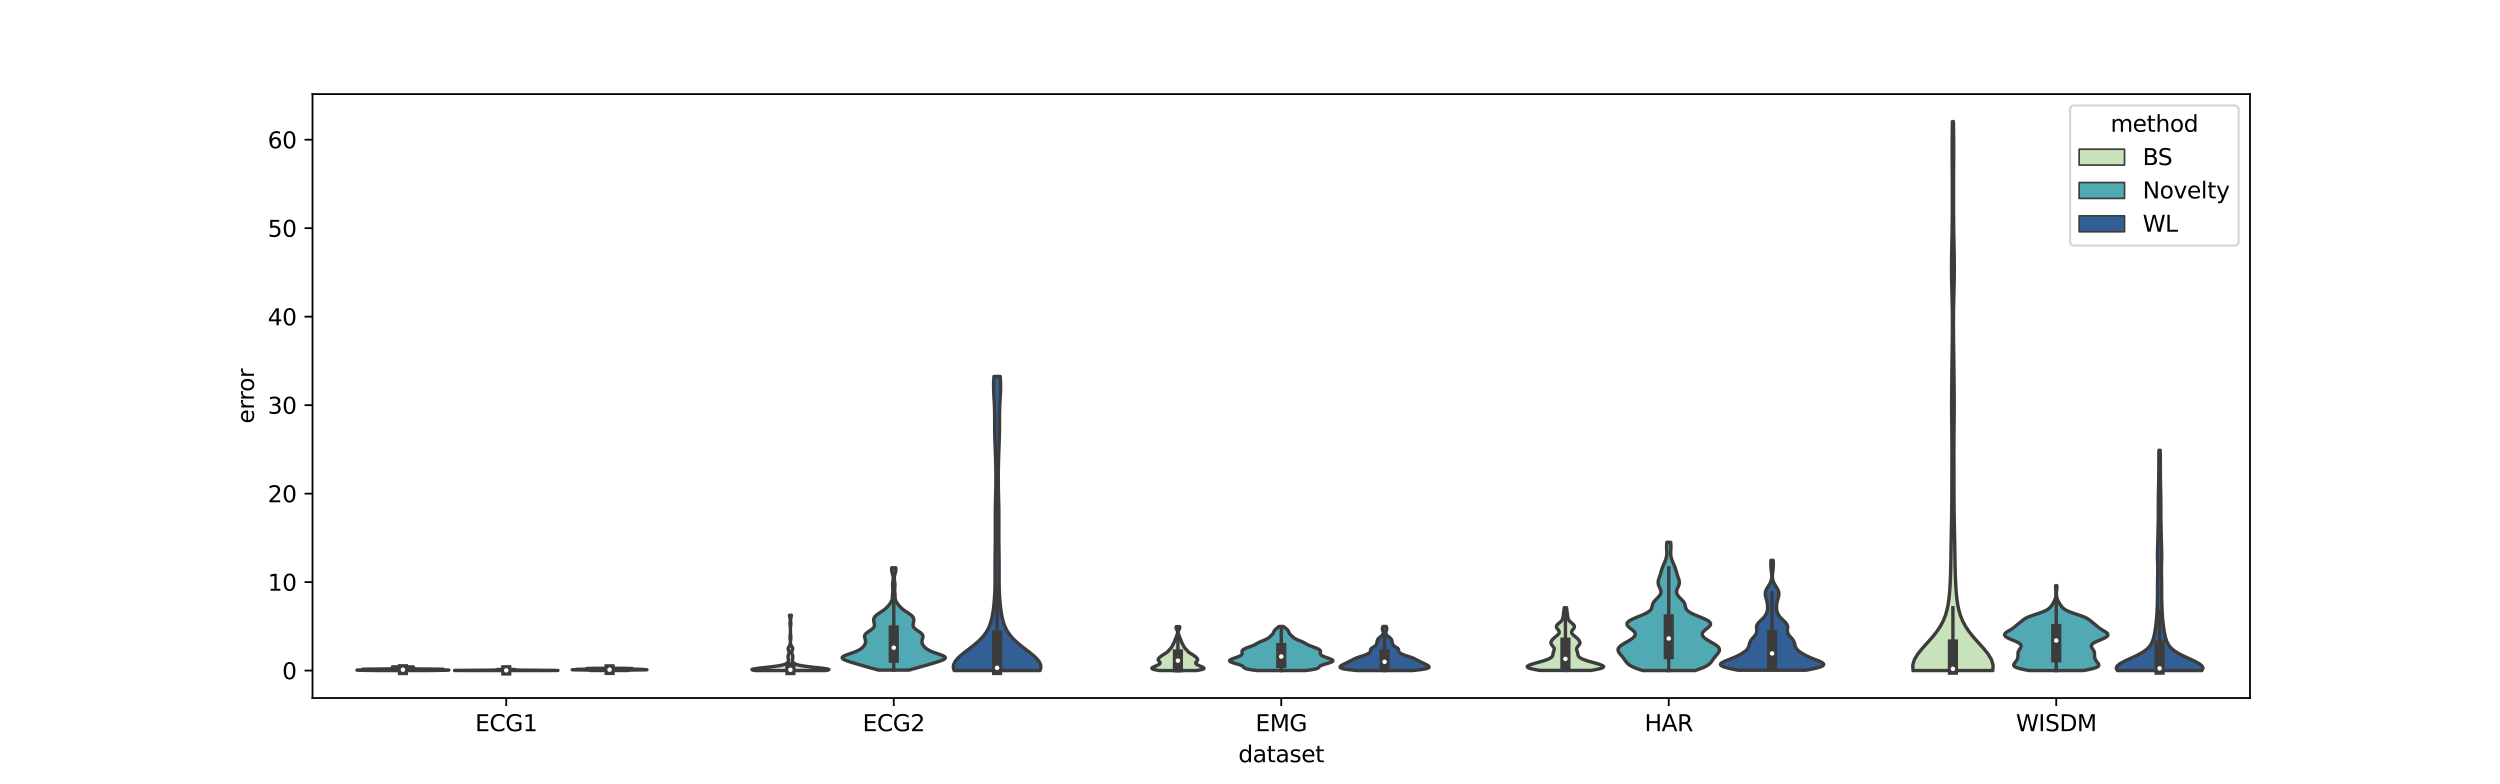 <?xml version="1.0" encoding="utf-8" standalone="no"?>
<!DOCTYPE svg PUBLIC "-//W3C//DTD SVG 1.1//EN"
  "http://www.w3.org/Graphics/SVG/1.1/DTD/svg11.dtd">
<svg height="345.6pt" version="1.1" viewBox="0 0 1101.6 345.6" width="1101.6pt" xmlns="http://www.w3.org/2000/svg" xmlns:xlink="http://www.w3.org/1999/xlink">
 <defs>
  <style type="text/css">*{stroke-linecap:butt;stroke-linejoin:round;}</style>
 </defs>
 <g id="figure_1">
  <g id="patch_1">
   <path d="M 0 345.6 
L 1101.6 345.6 
L 1101.6 0 
L 0 0 
z
" style="fill:#ffffff;"/>
  </g>
  <g id="axes_1">
   <g id="patch_2">
    <path d="M 137.7 307.584 
L 991.44 307.584 
L 991.44 41.472 
L 137.7 41.472 
z
" style="fill:#ffffff;"/>
   </g>
   <g id="PolyCollection_1">
    <defs>
     <path d="M 188.127 -50.128 
L 166.956 -50.128 
L 165.622 -50.144 
L 164.355 -50.16 
L 163.168 -50.177 
L 162.063 -50.193 
L 161.042 -50.21 
L 160.108 -50.226 
L 159.271 -50.242 
L 158.551 -50.259 
L 157.973 -50.275 
L 157.562 -50.291 
L 157.337 -50.308 
L 157.304 -50.324 
L 157.454 -50.341 
L 157.759 -50.357 
L 158.179 -50.373 
L 158.667 -50.39 
L 159.175 -50.406 
L 159.662 -50.422 
L 160.101 -50.439 
L 160.477 -50.455 
L 160.79 -50.472 
L 161.047 -50.488 
L 161.256 -50.504 
L 161.419 -50.521 
L 161.529 -50.537 
L 161.571 -50.554 
L 161.526 -50.57 
L 161.381 -50.586 
L 161.133 -50.603 
L 160.802 -50.619 
L 160.431 -50.635 
L 160.08 -50.652 
L 159.825 -50.668 
L 159.742 -50.685 
L 159.895 -50.701 
L 160.326 -50.717 
L 161.048 -50.734 
L 162.047 -50.75 
L 163.28 -50.767 
L 164.689 -50.783 
L 166.204 -50.799 
L 167.756 -50.816 
L 169.278 -50.832 
L 170.708 -50.848 
L 171.995 -50.865 
L 173.097 -50.881 
L 173.983 -50.898 
L 174.632 -50.914 
L 175.036 -50.93 
L 175.202 -50.947 
L 175.148 -50.963 
L 174.912 -50.98 
L 174.542 -50.996 
L 174.101 -51.012 
L 173.657 -51.029 
L 173.278 -51.045 
L 173.021 -51.061 
L 172.929 -51.078 
L 173.018 -51.094 
L 173.284 -51.111 
L 173.695 -51.127 
L 174.208 -51.143 
L 174.769 -51.16 
L 175.33 -51.176 
L 175.849 -51.192 
L 176.299 -51.209 
L 176.667 -51.225 
L 176.951 -51.242 
L 177.159 -51.258 
L 177.303 -51.274 
L 177.399 -51.291 
L 177.46 -51.307 
L 177.497 -51.324 
L 177.518 -51.34 
L 177.529 -51.356 
L 177.535 -51.373 
L 177.538 -51.389 
L 177.54 -51.405 
L 177.54 -51.422 
L 177.538 -51.438 
L 177.536 -51.455 
L 177.53 -51.471 
L 177.519 -51.487 
L 177.499 -51.504 
L 177.463 -51.52 
L 177.404 -51.537 
L 177.311 -51.553 
L 177.17 -51.569 
L 176.967 -51.586 
L 176.688 -51.602 
L 176.327 -51.618 
L 175.882 -51.635 
L 175.367 -51.651 
L 174.808 -51.668 
L 174.245 -51.684 
L 173.728 -51.7 
L 173.311 -51.717 
L 173.038 -51.733 
L 172.944 -51.749 
L 182.139 -51.749 
L 182.139 -51.749 
L 182.044 -51.733 
L 181.772 -51.717 
L 181.354 -51.7 
L 180.837 -51.684 
L 180.275 -51.668 
L 179.716 -51.651 
L 179.2 -51.635 
L 178.756 -51.618 
L 178.394 -51.602 
L 178.116 -51.586 
L 177.912 -51.569 
L 177.771 -51.553 
L 177.678 -51.537 
L 177.619 -51.52 
L 177.584 -51.504 
L 177.564 -51.487 
L 177.552 -51.471 
L 177.547 -51.455 
L 177.544 -51.438 
L 177.543 -51.422 
L 177.543 -51.405 
L 177.544 -51.389 
L 177.547 -51.373 
L 177.553 -51.356 
L 177.565 -51.34 
L 177.586 -51.324 
L 177.622 -51.307 
L 177.683 -51.291 
L 177.779 -51.274 
L 177.924 -51.258 
L 178.132 -51.242 
L 178.416 -51.225 
L 178.783 -51.209 
L 179.233 -51.192 
L 179.752 -51.176 
L 180.313 -51.16 
L 180.875 -51.143 
L 181.387 -51.127 
L 181.799 -51.111 
L 182.064 -51.094 
L 182.154 -51.078 
L 182.061 -51.061 
L 181.805 -51.045 
L 181.425 -51.029 
L 180.981 -51.012 
L 180.54 -50.996 
L 180.171 -50.98 
L 179.934 -50.963 
L 179.881 -50.947 
L 180.046 -50.93 
L 180.45 -50.914 
L 181.099 -50.898 
L 181.985 -50.881 
L 183.087 -50.865 
L 184.375 -50.848 
L 185.805 -50.832 
L 187.326 -50.816 
L 188.878 -50.799 
L 190.394 -50.783 
L 191.802 -50.767 
L 193.035 -50.75 
L 194.034 -50.734 
L 194.757 -50.717 
L 195.188 -50.701 
L 195.341 -50.685 
L 195.258 -50.668 
L 195.003 -50.652 
L 194.652 -50.635 
L 194.28 -50.619 
L 193.949 -50.603 
L 193.702 -50.586 
L 193.556 -50.57 
L 193.512 -50.554 
L 193.553 -50.537 
L 193.663 -50.521 
L 193.826 -50.504 
L 194.035 -50.488 
L 194.292 -50.472 
L 194.606 -50.455 
L 194.982 -50.439 
L 195.42 -50.422 
L 195.907 -50.406 
L 196.415 -50.39 
L 196.903 -50.373 
L 197.324 -50.357 
L 197.629 -50.341 
L 197.778 -50.324 
L 197.745 -50.308 
L 197.52 -50.291 
L 197.109 -50.275 
L 196.531 -50.259 
L 195.811 -50.242 
L 194.975 -50.226 
L 194.04 -50.21 
L 193.019 -50.193 
L 191.915 -50.177 
L 190.727 -50.16 
L 189.461 -50.144 
L 188.127 -50.128 
z
" id="m24d38bbf0e" style="stroke:#3c3c3c;stroke-width:1.5;"/>
    </defs>
    <g clip-path="url(#pe9022ce25c)">
     <use style="fill:#c8e2bb;stroke:#3c3c3c;stroke-width:1.5;" x="0" xlink:href="#m24d38bbf0e" y="345.6"/>
    </g>
   </g>
   <g id="PolyCollection_2">
    <defs>
     <path d="M 237.033 -50.12 
L 209.115 -50.12 
L 207.417 -50.125 
L 205.869 -50.129 
L 204.515 -50.134 
L 203.379 -50.139 
L 202.461 -50.143 
L 201.747 -50.148 
L 201.207 -50.153 
L 200.812 -50.158 
L 200.537 -50.162 
L 200.37 -50.167 
L 200.308 -50.172 
L 200.359 -50.177 
L 200.535 -50.181 
L 200.841 -50.186 
L 201.271 -50.191 
L 201.803 -50.195 
L 202.406 -50.2 
L 203.04 -50.205 
L 203.666 -50.21 
L 204.257 -50.214 
L 204.798 -50.219 
L 205.293 -50.224 
L 205.755 -50.228 
L 206.209 -50.233 
L 206.676 -50.238 
L 207.175 -50.243 
L 207.717 -50.247 
L 208.306 -50.252 
L 208.943 -50.257 
L 209.624 -50.262 
L 210.344 -50.266 
L 211.1 -50.271 
L 211.882 -50.276 
L 212.679 -50.28 
L 213.474 -50.285 
L 214.241 -50.29 
L 214.957 -50.295 
L 215.595 -50.299 
L 216.137 -50.304 
L 216.576 -50.309 
L 216.912 -50.314 
L 217.159 -50.318 
L 217.336 -50.323 
L 217.465 -50.328 
L 217.562 -50.332 
L 217.643 -50.337 
L 217.712 -50.342 
L 217.773 -50.347 
L 217.827 -50.351 
L 217.879 -50.356 
L 217.938 -50.361 
L 218.02 -50.366 
L 218.143 -50.37 
L 218.324 -50.375 
L 218.576 -50.38 
L 218.904 -50.384 
L 219.299 -50.389 
L 219.747 -50.394 
L 220.223 -50.399 
L 220.7 -50.403 
L 221.148 -50.408 
L 221.545 -50.413 
L 221.87 -50.418 
L 222.11 -50.422 
L 222.258 -50.427 
L 222.308 -50.432 
L 222.26 -50.436 
L 222.115 -50.441 
L 221.88 -50.446 
L 221.564 -50.451 
L 221.183 -50.455 
L 220.76 -50.46 
L 220.326 -50.465 
L 219.914 -50.47 
L 219.562 -50.474 
L 219.303 -50.479 
L 219.162 -50.484 
L 219.155 -50.488 
L 219.281 -50.493 
L 219.527 -50.498 
L 219.867 -50.503 
L 220.267 -50.507 
L 220.689 -50.512 
L 221.096 -50.517 
L 221.455 -50.521 
L 221.739 -50.526 
L 221.93 -50.531 
L 222.016 -50.536 
L 221.991 -50.54 
L 221.857 -50.545 
L 221.622 -50.55 
L 221.301 -50.555 
L 220.917 -50.559 
L 220.499 -50.564 
L 220.082 -50.569 
L 219.704 -50.573 
L 219.403 -50.578 
L 219.208 -50.583 
L 219.141 -50.588 
L 227.007 -50.588 
L 227.007 -50.588 
L 226.94 -50.583 
L 226.745 -50.578 
L 226.444 -50.573 
L 226.066 -50.569 
L 225.649 -50.564 
L 225.231 -50.559 
L 224.847 -50.555 
L 224.526 -50.55 
L 224.291 -50.545 
L 224.157 -50.54 
L 224.132 -50.536 
L 224.218 -50.531 
L 224.409 -50.526 
L 224.693 -50.521 
L 225.052 -50.517 
L 225.459 -50.512 
L 225.881 -50.507 
L 226.281 -50.503 
L 226.621 -50.498 
L 226.867 -50.493 
L 226.993 -50.488 
L 226.986 -50.484 
L 226.845 -50.479 
L 226.586 -50.474 
L 226.234 -50.47 
L 225.822 -50.465 
L 225.388 -50.46 
L 224.965 -50.455 
L 224.584 -50.451 
L 224.268 -50.446 
L 224.033 -50.441 
L 223.888 -50.436 
L 223.84 -50.432 
L 223.89 -50.427 
L 224.038 -50.422 
L 224.278 -50.418 
L 224.603 -50.413 
L 225 -50.408 
L 225.448 -50.403 
L 225.925 -50.399 
L 226.401 -50.394 
L 226.849 -50.389 
L 227.244 -50.384 
L 227.572 -50.38 
L 227.824 -50.375 
L 228.005 -50.37 
L 228.128 -50.366 
L 228.21 -50.361 
L 228.269 -50.356 
L 228.321 -50.351 
L 228.375 -50.347 
L 228.436 -50.342 
L 228.505 -50.337 
L 228.586 -50.332 
L 228.683 -50.328 
L 228.812 -50.323 
L 228.989 -50.318 
L 229.236 -50.314 
L 229.572 -50.309 
L 230.011 -50.304 
L 230.553 -50.299 
L 231.191 -50.295 
L 231.907 -50.29 
L 232.674 -50.285 
L 233.469 -50.28 
L 234.266 -50.276 
L 235.048 -50.271 
L 235.804 -50.266 
L 236.524 -50.262 
L 237.205 -50.257 
L 237.842 -50.252 
L 238.431 -50.247 
L 238.973 -50.243 
L 239.472 -50.238 
L 239.939 -50.233 
L 240.393 -50.228 
L 240.855 -50.224 
L 241.35 -50.219 
L 241.891 -50.214 
L 242.482 -50.21 
L 243.108 -50.205 
L 243.742 -50.2 
L 244.345 -50.195 
L 244.877 -50.191 
L 245.307 -50.186 
L 245.613 -50.181 
L 245.789 -50.177 
L 245.84 -50.172 
L 245.778 -50.167 
L 245.611 -50.162 
L 245.336 -50.158 
L 244.941 -50.153 
L 244.401 -50.148 
L 243.687 -50.143 
L 242.769 -50.139 
L 241.633 -50.134 
L 240.279 -50.129 
L 238.731 -50.125 
L 237.033 -50.12 
z
" id="m78f4a8b209" style="stroke:#3c3c3c;stroke-width:1.5;"/>
    </defs>
    <g clip-path="url(#pe9022ce25c)">
     <use style="fill:#51a9b3;stroke:#3c3c3c;stroke-width:1.5;" x="0" xlink:href="#m78f4a8b209" y="345.6"/>
    </g>
   </g>
   <g id="PolyCollection_3">
    <defs>
     <path d="M 275.931 -50.143 
L 261.283 -50.143 
L 260.833 -50.153 
L 260.473 -50.163 
L 260.208 -50.173 
L 260.034 -50.183 
L 259.944 -50.192 
L 259.927 -50.202 
L 259.968 -50.212 
L 260.049 -50.222 
L 260.151 -50.232 
L 260.254 -50.242 
L 260.339 -50.251 
L 260.392 -50.261 
L 260.4 -50.271 
L 260.356 -50.281 
L 260.257 -50.291 
L 260.105 -50.301 
L 259.902 -50.311 
L 259.653 -50.32 
L 259.36 -50.33 
L 259.026 -50.34 
L 258.647 -50.35 
L 258.222 -50.36 
L 257.744 -50.37 
L 257.211 -50.379 
L 256.624 -50.389 
L 255.988 -50.399 
L 255.316 -50.409 
L 254.632 -50.419 
L 253.963 -50.429 
L 253.347 -50.439 
L 252.823 -50.448 
L 252.431 -50.458 
L 252.203 -50.468 
L 252.164 -50.478 
L 252.324 -50.488 
L 252.673 -50.498 
L 253.188 -50.507 
L 253.824 -50.517 
L 254.526 -50.527 
L 255.229 -50.537 
L 255.865 -50.547 
L 256.373 -50.557 
L 256.703 -50.567 
L 256.825 -50.576 
L 256.731 -50.586 
L 256.437 -50.596 
L 255.984 -50.606 
L 255.431 -50.616 
L 254.855 -50.626 
L 254.335 -50.635 
L 253.951 -50.645 
L 253.769 -50.655 
L 253.84 -50.665 
L 254.19 -50.675 
L 254.82 -50.685 
L 255.707 -50.695 
L 256.806 -50.704 
L 258.059 -50.714 
L 259.398 -50.724 
L 260.757 -50.734 
L 262.075 -50.744 
L 263.3 -50.754 
L 264.396 -50.763 
L 265.339 -50.773 
L 266.12 -50.783 
L 266.738 -50.793 
L 267.201 -50.803 
L 267.52 -50.813 
L 267.706 -50.823 
L 267.77 -50.832 
L 267.719 -50.842 
L 267.556 -50.852 
L 267.282 -50.862 
L 266.898 -50.872 
L 266.403 -50.882 
L 265.801 -50.891 
L 265.1 -50.901 
L 264.317 -50.911 
L 263.473 -50.921 
L 262.598 -50.931 
L 261.727 -50.941 
L 260.899 -50.951 
L 260.152 -50.96 
L 259.519 -50.97 
L 259.027 -50.98 
L 258.691 -50.99 
L 258.516 -51 
L 258.493 -51.01 
L 258.602 -51.019 
L 258.816 -51.029 
L 259.106 -51.039 
L 259.442 -51.049 
L 259.799 -51.059 
L 260.162 -51.069 
L 260.522 -51.079 
L 260.882 -51.088 
L 261.249 -51.098 
L 261.637 -51.108 
L 262.056 -51.118 
L 275.157 -51.118 
L 275.157 -51.118 
L 275.577 -51.108 
L 275.964 -51.098 
L 276.332 -51.088 
L 276.692 -51.079 
L 277.052 -51.069 
L 277.414 -51.059 
L 277.772 -51.049 
L 278.107 -51.039 
L 278.397 -51.029 
L 278.612 -51.019 
L 278.721 -51.01 
L 278.698 -51 
L 278.522 -50.99 
L 278.187 -50.98 
L 277.695 -50.97 
L 277.062 -50.96 
L 276.314 -50.951 
L 275.486 -50.941 
L 274.615 -50.931 
L 273.74 -50.921 
L 272.896 -50.911 
L 272.113 -50.901 
L 271.413 -50.891 
L 270.811 -50.882 
L 270.316 -50.872 
L 269.931 -50.862 
L 269.658 -50.852 
L 269.495 -50.842 
L 269.443 -50.832 
L 269.507 -50.823 
L 269.694 -50.813 
L 270.013 -50.803 
L 270.476 -50.793 
L 271.094 -50.783 
L 271.874 -50.773 
L 272.818 -50.763 
L 273.914 -50.754 
L 275.139 -50.744 
L 276.456 -50.734 
L 277.815 -50.724 
L 279.155 -50.714 
L 280.408 -50.704 
L 281.507 -50.695 
L 282.393 -50.685 
L 283.023 -50.675 
L 283.373 -50.665 
L 283.444 -50.655 
L 283.263 -50.645 
L 282.879 -50.635 
L 282.359 -50.626 
L 281.782 -50.616 
L 281.23 -50.606 
L 280.777 -50.596 
L 280.483 -50.586 
L 280.388 -50.576 
L 280.51 -50.567 
L 280.841 -50.557 
L 281.349 -50.547 
L 281.985 -50.537 
L 282.687 -50.527 
L 283.389 -50.517 
L 284.026 -50.507 
L 284.54 -50.498 
L 284.89 -50.488 
L 285.049 -50.478 
L 285.01 -50.468 
L 284.783 -50.458 
L 284.39 -50.448 
L 283.866 -50.439 
L 283.25 -50.429 
L 282.582 -50.419 
L 281.897 -50.409 
L 281.226 -50.399 
L 280.59 -50.389 
L 280.002 -50.379 
L 279.469 -50.37 
L 278.992 -50.36 
L 278.566 -50.35 
L 278.188 -50.34 
L 277.853 -50.33 
L 277.561 -50.32 
L 277.312 -50.311 
L 277.109 -50.301 
L 276.956 -50.291 
L 276.858 -50.281 
L 276.814 -50.271 
L 276.822 -50.261 
L 276.874 -50.251 
L 276.96 -50.242 
L 277.063 -50.232 
L 277.164 -50.222 
L 277.245 -50.212 
L 277.286 -50.202 
L 277.269 -50.192 
L 277.18 -50.183 
L 277.006 -50.173 
L 276.74 -50.163 
L 276.381 -50.153 
L 275.931 -50.143 
z
" id="mb501a5e6a6" style="stroke:#3c3c3c;stroke-width:1.5;"/>
    </defs>
    <g clip-path="url(#pe9022ce25c)">
     <use style="fill:#335f97;stroke:#3c3c3c;stroke-width:1.5;" x="0" xlink:href="#mb501a5e6a6" y="345.6"/>
    </g>
   </g>
   <g id="PolyCollection_4">
    <defs>
     <path d="M 363.776 -50.133 
L 332.803 -50.133 
L 331.541 -50.379 
L 331.353 -50.625 
L 332.211 -50.871 
L 333.885 -51.117 
L 336.035 -51.364 
L 338.315 -51.61 
L 340.454 -51.856 
L 342.292 -52.102 
L 343.77 -52.348 
L 344.899 -52.594 
L 345.728 -52.841 
L 346.319 -53.087 
L 346.728 -53.333 
L 347.005 -53.579 
L 347.184 -53.825 
L 347.294 -54.071 
L 347.353 -54.318 
L 347.376 -54.564 
L 347.377 -54.81 
L 347.364 -55.056 
L 347.342 -55.302 
L 347.314 -55.548 
L 347.283 -55.795 
L 347.255 -56.041 
L 347.239 -56.287 
L 347.248 -56.533 
L 347.29 -56.779 
L 347.365 -57.025 
L 347.463 -57.271 
L 347.566 -57.518 
L 347.652 -57.764 
L 347.701 -58.01 
L 347.704 -58.256 
L 347.66 -58.502 
L 347.579 -58.748 
L 347.478 -58.995 
L 347.378 -59.241 
L 347.303 -59.487 
L 347.273 -59.733 
L 347.299 -59.979 
L 347.383 -60.225 
L 347.514 -60.472 
L 347.671 -60.718 
L 347.831 -60.964 
L 347.974 -61.21 
L 348.089 -61.456 
L 348.171 -61.702 
L 348.224 -61.949 
L 348.255 -62.195 
L 348.269 -62.441 
L 348.271 -62.687 
L 348.265 -62.933 
L 348.25 -63.179 
L 348.227 -63.426 
L 348.197 -63.672 
L 348.163 -63.918 
L 348.131 -64.164 
L 348.105 -64.41 
L 348.093 -64.656 
L 348.096 -64.903 
L 348.114 -65.149 
L 348.143 -65.395 
L 348.177 -65.641 
L 348.21 -65.887 
L 348.238 -66.133 
L 348.258 -66.379 
L 348.272 -66.626 
L 348.281 -66.872 
L 348.285 -67.118 
L 348.287 -67.364 
L 348.288 -67.61 
L 348.288 -67.856 
L 348.288 -68.103 
L 348.286 -68.349 
L 348.283 -68.595 
L 348.276 -68.841 
L 348.264 -69.087 
L 348.246 -69.333 
L 348.22 -69.58 
L 348.189 -69.826 
L 348.155 -70.072 
L 348.123 -70.318 
L 348.101 -70.564 
L 348.092 -70.81 
L 348.099 -71.057 
L 348.12 -71.303 
L 348.149 -71.549 
L 348.18 -71.795 
L 348.206 -72.041 
L 348.219 -72.287 
L 348.217 -72.534 
L 348.196 -72.78 
L 348.157 -73.026 
L 348.102 -73.272 
L 348.039 -73.518 
L 347.976 -73.764 
L 347.928 -74.011 
L 347.904 -74.257 
L 347.909 -74.503 
L 348.669 -74.503 
L 348.669 -74.503 
L 348.675 -74.257 
L 348.65 -74.011 
L 348.602 -73.764 
L 348.54 -73.518 
L 348.476 -73.272 
L 348.422 -73.026 
L 348.382 -72.78 
L 348.362 -72.534 
L 348.359 -72.287 
L 348.373 -72.041 
L 348.398 -71.795 
L 348.429 -71.549 
L 348.459 -71.303 
L 348.479 -71.057 
L 348.486 -70.81 
L 348.478 -70.564 
L 348.455 -70.318 
L 348.423 -70.072 
L 348.389 -69.826 
L 348.358 -69.58 
L 348.333 -69.333 
L 348.314 -69.087 
L 348.303 -68.841 
L 348.296 -68.595 
L 348.292 -68.349 
L 348.291 -68.103 
L 348.29 -67.856 
L 348.29 -67.61 
L 348.291 -67.364 
L 348.293 -67.118 
L 348.298 -66.872 
L 348.306 -66.626 
L 348.32 -66.379 
L 348.341 -66.133 
L 348.368 -65.887 
L 348.401 -65.641 
L 348.435 -65.395 
L 348.464 -65.149 
L 348.482 -64.903 
L 348.486 -64.656 
L 348.473 -64.41 
L 348.448 -64.164 
L 348.415 -63.918 
L 348.381 -63.672 
L 348.351 -63.426 
L 348.328 -63.179 
L 348.313 -62.933 
L 348.307 -62.687 
L 348.31 -62.441 
L 348.324 -62.195 
L 348.354 -61.949 
L 348.408 -61.702 
L 348.49 -61.456 
L 348.604 -61.21 
L 348.748 -60.964 
L 348.908 -60.718 
L 349.064 -60.472 
L 349.195 -60.225 
L 349.279 -59.979 
L 349.305 -59.733 
L 349.275 -59.487 
L 349.2 -59.241 
L 349.101 -58.995 
L 348.999 -58.748 
L 348.918 -58.502 
L 348.874 -58.256 
L 348.877 -58.01 
L 348.927 -57.764 
L 349.012 -57.518 
L 349.115 -57.271 
L 349.213 -57.025 
L 349.289 -56.779 
L 349.331 -56.533 
L 349.339 -56.287 
L 349.324 -56.041 
L 349.295 -55.795 
L 349.264 -55.548 
L 349.236 -55.302 
L 349.214 -55.056 
L 349.201 -54.81 
L 349.202 -54.564 
L 349.226 -54.318 
L 349.285 -54.071 
L 349.394 -53.825 
L 349.574 -53.579 
L 349.85 -53.333 
L 350.26 -53.087 
L 350.85 -52.841 
L 351.679 -52.594 
L 352.808 -52.348 
L 354.286 -52.102 
L 356.124 -51.856 
L 358.264 -51.61 
L 360.544 -51.364 
L 362.693 -51.117 
L 364.367 -50.871 
L 365.225 -50.625 
L 365.038 -50.379 
L 363.776 -50.133 
z
" id="mb29151b3eb" style="stroke:#3c3c3c;stroke-width:1.5;"/>
    </defs>
    <g clip-path="url(#pe9022ce25c)">
     <use style="fill:#c8e2bb;stroke:#3c3c3c;stroke-width:1.5;" x="0" xlink:href="#mb29151b3eb" y="345.6"/>
    </g>
   </g>
   <g id="PolyCollection_5">
    <defs>
     <path d="M 400.604 -50.341 
L 387.04 -50.341 
L 385.451 -50.796 
L 383.815 -51.251 
L 382.179 -51.706 
L 380.573 -52.162 
L 379.003 -52.617 
L 377.461 -53.072 
L 375.942 -53.527 
L 374.47 -53.983 
L 373.118 -54.438 
L 372.006 -54.893 
L 371.279 -55.349 
L 371.056 -55.804 
L 371.381 -56.259 
L 372.201 -56.714 
L 373.372 -57.17 
L 374.704 -57.625 
L 376.019 -58.08 
L 377.192 -58.535 
L 378.172 -58.991 
L 378.963 -59.446 
L 379.6 -59.901 
L 380.119 -60.356 
L 380.542 -60.812 
L 380.878 -61.267 
L 381.132 -61.722 
L 381.302 -62.177 
L 381.39 -62.633 
L 381.396 -63.088 
L 381.328 -63.543 
L 381.203 -63.998 
L 381.063 -64.454 
L 380.962 -64.909 
L 380.96 -65.364 
L 381.107 -65.819 
L 381.427 -66.275 
L 381.911 -66.73 
L 382.522 -67.185 
L 383.195 -67.64 
L 383.859 -68.096 
L 384.442 -68.551 
L 384.889 -69.006 
L 385.171 -69.461 
L 385.296 -69.917 
L 385.298 -70.372 
L 385.224 -70.827 
L 385.124 -71.282 
L 385.034 -71.738 
L 384.982 -72.193 
L 384.99 -72.648 
L 385.081 -73.103 
L 385.282 -73.559 
L 385.612 -74.014 
L 386.074 -74.469 
L 386.652 -74.924 
L 387.312 -75.38 
L 388.011 -75.835 
L 388.704 -76.29 
L 389.355 -76.745 
L 389.944 -77.201 
L 390.464 -77.656 
L 390.925 -78.111 
L 391.339 -78.566 
L 391.719 -79.022 
L 392.073 -79.477 
L 392.395 -79.932 
L 392.674 -80.387 
L 392.897 -80.843 
L 393.056 -81.298 
L 393.155 -81.753 
L 393.205 -82.208 
L 393.228 -82.664 
L 393.241 -83.119 
L 393.262 -83.574 
L 393.295 -84.029 
L 393.337 -84.485 
L 393.376 -84.94 
L 393.401 -85.395 
L 393.404 -85.85 
L 393.385 -86.306 
L 393.351 -86.761 
L 393.316 -87.216 
L 393.294 -87.671 
L 393.298 -88.127 
L 393.329 -88.582 
L 393.384 -89.037 
L 393.451 -89.492 
L 393.515 -89.948 
L 393.561 -90.403 
L 393.577 -90.858 
L 393.554 -91.313 
L 393.493 -91.769 
L 393.396 -92.224 
L 393.274 -92.679 
L 393.144 -93.134 
L 393.024 -93.59 
L 392.933 -94.045 
L 392.886 -94.5 
L 392.891 -94.956 
L 392.948 -95.411 
L 394.696 -95.411 
L 394.696 -95.411 
L 394.753 -94.956 
L 394.758 -94.5 
L 394.711 -94.045 
L 394.62 -93.59 
L 394.5 -93.134 
L 394.37 -92.679 
L 394.248 -92.224 
L 394.151 -91.769 
L 394.09 -91.313 
L 394.067 -90.858 
L 394.083 -90.403 
L 394.129 -89.948 
L 394.193 -89.492 
L 394.26 -89.037 
L 394.315 -88.582 
L 394.346 -88.127 
L 394.35 -87.671 
L 394.328 -87.216 
L 394.293 -86.761 
L 394.259 -86.306 
L 394.24 -85.85 
L 394.243 -85.395 
L 394.268 -84.94 
L 394.307 -84.485 
L 394.349 -84.029 
L 394.382 -83.574 
L 394.403 -83.119 
L 394.416 -82.664 
L 394.439 -82.208 
L 394.489 -81.753 
L 394.588 -81.298 
L 394.747 -80.843 
L 394.97 -80.387 
L 395.249 -79.932 
L 395.571 -79.477 
L 395.925 -79.022 
L 396.305 -78.566 
L 396.719 -78.111 
L 397.18 -77.656 
L 397.7 -77.201 
L 398.289 -76.745 
L 398.94 -76.29 
L 399.633 -75.835 
L 400.332 -75.38 
L 400.992 -74.924 
L 401.57 -74.469 
L 402.032 -74.014 
L 402.362 -73.559 
L 402.563 -73.103 
L 402.654 -72.648 
L 402.662 -72.193 
L 402.61 -71.738 
L 402.52 -71.282 
L 402.42 -70.827 
L 402.346 -70.372 
L 402.348 -69.917 
L 402.473 -69.461 
L 402.755 -69.006 
L 403.202 -68.551 
L 403.785 -68.096 
L 404.449 -67.64 
L 405.122 -67.185 
L 405.733 -66.73 
L 406.217 -66.275 
L 406.537 -65.819 
L 406.684 -65.364 
L 406.682 -64.909 
L 406.581 -64.454 
L 406.441 -63.998 
L 406.316 -63.543 
L 406.248 -63.088 
L 406.254 -62.633 
L 406.342 -62.177 
L 406.512 -61.722 
L 406.766 -61.267 
L 407.102 -60.812 
L 407.525 -60.356 
L 408.044 -59.901 
L 408.681 -59.446 
L 409.472 -58.991 
L 410.452 -58.535 
L 411.625 -58.08 
L 412.94 -57.625 
L 414.272 -57.17 
L 415.443 -56.714 
L 416.263 -56.259 
L 416.588 -55.804 
L 416.365 -55.349 
L 415.638 -54.893 
L 414.526 -54.438 
L 413.174 -53.983 
L 411.702 -53.527 
L 410.183 -53.072 
L 408.641 -52.617 
L 407.071 -52.162 
L 405.465 -51.706 
L 403.829 -51.251 
L 402.193 -50.796 
L 400.604 -50.341 
z
" id="mff31652cca" style="stroke:#3c3c3c;stroke-width:1.5;"/>
    </defs>
    <g clip-path="url(#pe9022ce25c)">
     <use style="fill:#51a9b3;stroke:#3c3c3c;stroke-width:1.5;" x="0" xlink:href="#mff31652cca" y="345.6"/>
    </g>
   </g>
   <g id="PolyCollection_6">
    <defs>
     <path d="M 458.268 -50.122 
L 420.442 -50.122 
L 420.059 -51.431 
L 420.189 -52.74 
L 420.808 -54.05 
L 421.85 -55.359 
L 423.222 -56.668 
L 424.813 -57.977 
L 426.511 -59.286 
L 428.213 -60.595 
L 429.833 -61.904 
L 431.31 -63.213 
L 432.609 -64.522 
L 433.715 -65.831 
L 434.632 -67.14 
L 435.378 -68.449 
L 435.976 -69.758 
L 436.452 -71.067 
L 436.832 -72.376 
L 437.138 -73.685 
L 437.389 -74.994 
L 437.599 -76.303 
L 437.776 -77.612 
L 437.927 -78.921 
L 438.056 -80.231 
L 438.165 -81.54 
L 438.253 -82.849 
L 438.324 -84.158 
L 438.377 -85.467 
L 438.414 -86.776 
L 438.438 -88.085 
L 438.451 -89.394 
L 438.456 -90.703 
L 438.456 -92.012 
L 438.454 -93.321 
L 438.452 -94.63 
L 438.452 -95.939 
L 438.457 -97.248 
L 438.465 -98.557 
L 438.477 -99.866 
L 438.492 -101.175 
L 438.509 -102.484 
L 438.525 -103.793 
L 438.54 -105.102 
L 438.552 -106.411 
L 438.561 -107.721 
L 438.566 -109.03 
L 438.568 -110.339 
L 438.567 -111.648 
L 438.564 -112.957 
L 438.56 -114.266 
L 438.557 -115.575 
L 438.556 -116.884 
L 438.559 -118.193 
L 438.567 -119.502 
L 438.581 -120.811 
L 438.601 -122.12 
L 438.626 -123.429 
L 438.655 -124.738 
L 438.686 -126.047 
L 438.719 -127.356 
L 438.749 -128.665 
L 438.776 -129.974 
L 438.798 -131.283 
L 438.813 -132.592 
L 438.821 -133.902 
L 438.821 -135.211 
L 438.815 -136.52 
L 438.802 -137.829 
L 438.784 -139.138 
L 438.76 -140.447 
L 438.73 -141.756 
L 438.696 -143.065 
L 438.658 -144.374 
L 438.615 -145.683 
L 438.568 -146.992 
L 438.518 -148.301 
L 438.469 -149.61 
L 438.421 -150.919 
L 438.377 -152.228 
L 438.341 -153.537 
L 438.314 -154.846 
L 438.297 -156.155 
L 438.288 -157.464 
L 438.286 -158.773 
L 438.287 -160.082 
L 438.285 -161.392 
L 438.277 -162.701 
L 438.259 -164.01 
L 438.227 -165.319 
L 438.18 -166.628 
L 438.12 -167.937 
L 438.051 -169.246 
L 437.977 -170.555 
L 437.908 -171.864 
L 437.85 -173.173 
L 437.813 -174.482 
L 437.804 -175.791 
L 437.827 -177.1 
L 437.883 -178.409 
L 437.972 -179.718 
L 440.737 -179.718 
L 440.737 -179.718 
L 440.826 -178.409 
L 440.883 -177.1 
L 440.906 -175.791 
L 440.896 -174.482 
L 440.859 -173.173 
L 440.802 -171.864 
L 440.732 -170.555 
L 440.659 -169.246 
L 440.589 -167.937 
L 440.529 -166.628 
L 440.483 -165.319 
L 440.451 -164.01 
L 440.432 -162.701 
L 440.424 -161.392 
L 440.423 -160.082 
L 440.423 -158.773 
L 440.421 -157.464 
L 440.413 -156.155 
L 440.395 -154.846 
L 440.368 -153.537 
L 440.332 -152.228 
L 440.289 -150.919 
L 440.241 -149.61 
L 440.191 -148.301 
L 440.142 -146.992 
L 440.095 -145.683 
L 440.052 -144.374 
L 440.013 -143.065 
L 439.979 -141.756 
L 439.95 -140.447 
L 439.926 -139.138 
L 439.907 -137.829 
L 439.894 -136.52 
L 439.888 -135.211 
L 439.889 -133.902 
L 439.897 -132.592 
L 439.912 -131.283 
L 439.933 -129.974 
L 439.96 -128.665 
L 439.991 -127.356 
L 440.023 -126.047 
L 440.055 -124.738 
L 440.084 -123.429 
L 440.109 -122.12 
L 440.128 -120.811 
L 440.142 -119.502 
L 440.15 -118.193 
L 440.153 -116.884 
L 440.153 -115.575 
L 440.15 -114.266 
L 440.146 -112.957 
L 440.143 -111.648 
L 440.142 -110.339 
L 440.143 -109.03 
L 440.148 -107.721 
L 440.157 -106.411 
L 440.169 -105.102 
L 440.184 -103.793 
L 440.201 -102.484 
L 440.217 -101.175 
L 440.232 -99.866 
L 440.245 -98.557 
L 440.253 -97.248 
L 440.257 -95.939 
L 440.258 -94.63 
L 440.256 -93.321 
L 440.254 -92.012 
L 440.253 -90.703 
L 440.258 -89.394 
L 440.271 -88.085 
L 440.295 -86.776 
L 440.333 -85.467 
L 440.386 -84.158 
L 440.456 -82.849 
L 440.545 -81.54 
L 440.653 -80.231 
L 440.782 -78.921 
L 440.934 -77.612 
L 441.111 -76.303 
L 441.32 -74.994 
L 441.571 -73.685 
L 441.878 -72.376 
L 442.258 -71.067 
L 442.734 -69.758 
L 443.331 -68.449 
L 444.077 -67.14 
L 444.995 -65.831 
L 446.101 -64.522 
L 447.4 -63.213 
L 448.877 -61.904 
L 450.497 -60.595 
L 452.198 -59.286 
L 453.896 -57.977 
L 455.488 -56.668 
L 456.86 -55.359 
L 457.902 -54.05 
L 458.52 -52.74 
L 458.651 -51.431 
L 458.268 -50.122 
z
" id="mc2cc92324c" style="stroke:#3c3c3c;stroke-width:1.5;"/>
    </defs>
    <g clip-path="url(#pe9022ce25c)">
     <use style="fill:#335f97;stroke:#3c3c3c;stroke-width:1.5;" x="0" xlink:href="#mc2cc92324c" y="345.6"/>
    </g>
   </g>
   <g id="PolyCollection_7">
    <defs>
     <path d="M 527.114 -50.112 
L 510.96 -50.112 
L 509.788 -50.308 
L 508.822 -50.503 
L 508.117 -50.699 
L 507.695 -50.895 
L 507.539 -51.091 
L 507.611 -51.286 
L 507.855 -51.482 
L 508.217 -51.678 
L 508.647 -51.874 
L 509.108 -52.069 
L 509.57 -52.265 
L 510.008 -52.461 
L 510.403 -52.656 
L 510.735 -52.852 
L 510.986 -53.048 
L 511.144 -53.244 
L 511.204 -53.439 
L 511.173 -53.635 
L 511.066 -53.831 
L 510.909 -54.027 
L 510.733 -54.222 
L 510.567 -54.418 
L 510.437 -54.614 
L 510.361 -54.809 
L 510.346 -55.005 
L 510.395 -55.201 
L 510.5 -55.397 
L 510.652 -55.592 
L 510.838 -55.788 
L 511.049 -55.984 
L 511.277 -56.18 
L 511.519 -56.375 
L 511.774 -56.571 
L 512.045 -56.767 
L 512.334 -56.962 
L 512.64 -57.158 
L 512.96 -57.354 
L 513.283 -57.55 
L 513.597 -57.745 
L 513.892 -57.941 
L 514.158 -58.137 
L 514.391 -58.333 
L 514.595 -58.528 
L 514.778 -58.724 
L 514.948 -58.92 
L 515.118 -59.115 
L 515.293 -59.311 
L 515.475 -59.507 
L 515.662 -59.703 
L 515.845 -59.898 
L 516.017 -60.094 
L 516.172 -60.29 
L 516.305 -60.486 
L 516.419 -60.681 
L 516.517 -60.877 
L 516.609 -61.073 
L 516.7 -61.268 
L 516.796 -61.464 
L 516.9 -61.66 
L 517.008 -61.856 
L 517.118 -62.051 
L 517.225 -62.247 
L 517.324 -62.443 
L 517.413 -62.639 
L 517.492 -62.834 
L 517.564 -63.03 
L 517.633 -63.226 
L 517.702 -63.421 
L 517.775 -63.617 
L 517.852 -63.813 
L 517.933 -64.009 
L 518.016 -64.204 
L 518.098 -64.4 
L 518.177 -64.596 
L 518.251 -64.792 
L 518.323 -64.987 
L 518.393 -65.183 
L 518.464 -65.379 
L 518.538 -65.574 
L 518.613 -65.77 
L 518.687 -65.966 
L 518.757 -66.162 
L 518.818 -66.357 
L 518.866 -66.553 
L 518.898 -66.749 
L 518.911 -66.945 
L 518.903 -67.14 
L 518.872 -67.336 
L 518.821 -67.532 
L 518.748 -67.727 
L 518.659 -67.923 
L 518.559 -68.119 
L 518.456 -68.315 
L 518.361 -68.51 
L 518.285 -68.706 
L 518.237 -68.902 
L 518.225 -69.098 
L 518.25 -69.293 
L 518.309 -69.489 
L 519.765 -69.489 
L 519.765 -69.489 
L 519.825 -69.293 
L 519.85 -69.098 
L 519.837 -68.902 
L 519.789 -68.706 
L 519.713 -68.51 
L 519.618 -68.315 
L 519.515 -68.119 
L 519.415 -67.923 
L 519.326 -67.727 
L 519.254 -67.532 
L 519.202 -67.336 
L 519.172 -67.14 
L 519.164 -66.945 
L 519.176 -66.749 
L 519.208 -66.553 
L 519.256 -66.357 
L 519.317 -66.162 
L 519.387 -65.966 
L 519.462 -65.77 
L 519.537 -65.574 
L 519.61 -65.379 
L 519.681 -65.183 
L 519.752 -64.987 
L 519.823 -64.792 
L 519.898 -64.596 
L 519.976 -64.4 
L 520.058 -64.204 
L 520.141 -64.009 
L 520.222 -63.813 
L 520.299 -63.617 
L 520.372 -63.421 
L 520.441 -63.226 
L 520.51 -63.03 
L 520.582 -62.834 
L 520.662 -62.639 
L 520.751 -62.443 
L 520.85 -62.247 
L 520.956 -62.051 
L 521.066 -61.856 
L 521.175 -61.66 
L 521.278 -61.464 
L 521.374 -61.268 
L 521.466 -61.073 
L 521.557 -60.877 
L 521.656 -60.681 
L 521.769 -60.486 
L 521.902 -60.29 
L 522.057 -60.094 
L 522.229 -59.898 
L 522.413 -59.703 
L 522.599 -59.507 
L 522.781 -59.311 
L 522.956 -59.115 
L 523.126 -58.92 
L 523.297 -58.724 
L 523.479 -58.528 
L 523.683 -58.333 
L 523.916 -58.137 
L 524.182 -57.941 
L 524.477 -57.745 
L 524.792 -57.55 
L 525.115 -57.354 
L 525.434 -57.158 
L 525.741 -56.962 
L 526.03 -56.767 
L 526.3 -56.571 
L 526.556 -56.375 
L 526.797 -56.18 
L 527.025 -55.984 
L 527.236 -55.788 
L 527.423 -55.592 
L 527.574 -55.397 
L 527.679 -55.201 
L 527.728 -55.005 
L 527.714 -54.809 
L 527.637 -54.614 
L 527.507 -54.418 
L 527.341 -54.222 
L 527.165 -54.027 
L 527.008 -53.831 
L 526.902 -53.635 
L 526.87 -53.439 
L 526.93 -53.244 
L 527.088 -53.048 
L 527.339 -52.852 
L 527.671 -52.656 
L 528.066 -52.461 
L 528.505 -52.265 
L 528.966 -52.069 
L 529.427 -51.874 
L 529.858 -51.678 
L 530.22 -51.482 
L 530.464 -51.286 
L 530.535 -51.091 
L 530.38 -50.895 
L 529.957 -50.699 
L 529.253 -50.503 
L 528.286 -50.308 
L 527.114 -50.112 
z
" id="m49a376fdbe" style="stroke:#3c3c3c;stroke-width:1.5;"/>
    </defs>
    <g clip-path="url(#pe9022ce25c)">
     <use style="fill:#c8e2bb;stroke:#3c3c3c;stroke-width:1.5;" x="0" xlink:href="#m49a376fdbe" y="345.6"/>
    </g>
   </g>
   <g id="PolyCollection_8">
    <defs>
     <path d="M 575.101 -50.112 
L 554.039 -50.112 
L 552.49 -50.308 
L 551.131 -50.504 
L 550.026 -50.7 
L 549.197 -50.896 
L 548.63 -51.092 
L 548.275 -51.288 
L 548.061 -51.483 
L 547.909 -51.679 
L 547.746 -51.875 
L 547.518 -52.071 
L 547.192 -52.267 
L 546.757 -52.463 
L 546.223 -52.659 
L 545.61 -52.855 
L 544.949 -53.051 
L 544.276 -53.247 
L 543.625 -53.443 
L 543.032 -53.639 
L 542.528 -53.835 
L 542.143 -54.03 
L 541.897 -54.226 
L 541.804 -54.422 
L 541.865 -54.618 
L 542.073 -54.814 
L 542.409 -55.01 
L 542.848 -55.206 
L 543.358 -55.402 
L 543.908 -55.598 
L 544.468 -55.794 
L 545.012 -55.99 
L 545.52 -56.186 
L 545.975 -56.382 
L 546.37 -56.577 
L 546.697 -56.773 
L 546.955 -56.969 
L 547.147 -57.165 
L 547.275 -57.361 
L 547.346 -57.557 
L 547.369 -57.753 
L 547.357 -57.949 
L 547.325 -58.145 
L 547.293 -58.341 
L 547.281 -58.537 
L 547.309 -58.733 
L 547.394 -58.929 
L 547.546 -59.125 
L 547.771 -59.32 
L 548.068 -59.516 
L 548.434 -59.712 
L 548.859 -59.908 
L 549.334 -60.104 
L 549.847 -60.3 
L 550.383 -60.496 
L 550.925 -60.692 
L 551.454 -60.888 
L 551.955 -61.084 
L 552.414 -61.28 
L 552.827 -61.476 
L 553.198 -61.672 
L 553.538 -61.867 
L 553.866 -62.063 
L 554.203 -62.259 
L 554.565 -62.455 
L 554.966 -62.651 
L 555.407 -62.847 
L 555.882 -63.043 
L 556.377 -63.239 
L 556.872 -63.435 
L 557.348 -63.631 
L 557.787 -63.827 
L 558.178 -64.023 
L 558.519 -64.219 
L 558.812 -64.414 
L 559.067 -64.61 
L 559.297 -64.806 
L 559.513 -65.002 
L 559.725 -65.198 
L 559.938 -65.394 
L 560.152 -65.59 
L 560.363 -65.786 
L 560.56 -65.982 
L 560.737 -66.178 
L 560.888 -66.374 
L 561.011 -66.57 
L 561.11 -66.766 
L 561.194 -66.961 
L 561.273 -67.157 
L 561.358 -67.353 
L 561.459 -67.549 
L 561.581 -67.745 
L 561.729 -67.941 
L 561.903 -68.137 
L 562.101 -68.333 
L 562.32 -68.529 
L 562.556 -68.725 
L 562.802 -68.921 
L 563.052 -69.117 
L 563.297 -69.313 
L 563.53 -69.508 
L 565.61 -69.508 
L 565.61 -69.508 
L 565.843 -69.313 
L 566.088 -69.117 
L 566.338 -68.921 
L 566.584 -68.725 
L 566.82 -68.529 
L 567.039 -68.333 
L 567.237 -68.137 
L 567.411 -67.941 
L 567.559 -67.745 
L 567.681 -67.549 
L 567.782 -67.353 
L 567.867 -67.157 
L 567.946 -66.961 
L 568.03 -66.766 
L 568.129 -66.57 
L 568.252 -66.374 
L 568.403 -66.178 
L 568.58 -65.982 
L 568.777 -65.786 
L 568.988 -65.59 
L 569.202 -65.394 
L 569.415 -65.198 
L 569.627 -65.002 
L 569.843 -64.806 
L 570.073 -64.61 
L 570.328 -64.414 
L 570.621 -64.219 
L 570.962 -64.023 
L 571.353 -63.827 
L 571.792 -63.631 
L 572.268 -63.435 
L 572.763 -63.239 
L 573.258 -63.043 
L 573.733 -62.847 
L 574.174 -62.651 
L 574.575 -62.455 
L 574.937 -62.259 
L 575.274 -62.063 
L 575.602 -61.867 
L 575.942 -61.672 
L 576.313 -61.476 
L 576.726 -61.28 
L 577.185 -61.084 
L 577.686 -60.888 
L 578.215 -60.692 
L 578.757 -60.496 
L 579.293 -60.3 
L 579.806 -60.104 
L 580.281 -59.908 
L 580.706 -59.712 
L 581.072 -59.516 
L 581.369 -59.32 
L 581.594 -59.125 
L 581.746 -58.929 
L 581.831 -58.733 
L 581.859 -58.537 
L 581.847 -58.341 
L 581.815 -58.145 
L 581.783 -57.949 
L 581.771 -57.753 
L 581.794 -57.557 
L 581.865 -57.361 
L 581.993 -57.165 
L 582.185 -56.969 
L 582.443 -56.773 
L 582.77 -56.577 
L 583.165 -56.382 
L 583.62 -56.186 
L 584.128 -55.99 
L 584.672 -55.794 
L 585.232 -55.598 
L 585.782 -55.402 
L 586.292 -55.206 
L 586.731 -55.01 
L 587.067 -54.814 
L 587.275 -54.618 
L 587.336 -54.422 
L 587.243 -54.226 
L 586.997 -54.03 
L 586.612 -53.835 
L 586.108 -53.639 
L 585.515 -53.443 
L 584.864 -53.247 
L 584.191 -53.051 
L 583.53 -52.855 
L 582.917 -52.659 
L 582.383 -52.463 
L 581.948 -52.267 
L 581.622 -52.071 
L 581.394 -51.875 
L 581.231 -51.679 
L 581.079 -51.483 
L 580.865 -51.288 
L 580.51 -51.092 
L 579.943 -50.896 
L 579.114 -50.7 
L 578.009 -50.504 
L 576.65 -50.308 
L 575.101 -50.112 
z
" id="m085786c7ed" style="stroke:#3c3c3c;stroke-width:1.5;"/>
    </defs>
    <g clip-path="url(#pe9022ce25c)">
     <use style="fill:#51a9b3;stroke:#3c3c3c;stroke-width:1.5;" x="0" xlink:href="#m085786c7ed" y="345.6"/>
    </g>
   </g>
   <g id="PolyCollection_9">
    <defs>
     <path d="M 622.093 -50.112 
L 598.113 -50.112 
L 596.158 -50.309 
L 594.427 -50.505 
L 593.007 -50.702 
L 591.933 -50.898 
L 591.196 -51.095 
L 590.749 -51.291 
L 590.531 -51.488 
L 590.481 -51.684 
L 590.551 -51.881 
L 590.712 -52.077 
L 590.944 -52.274 
L 591.239 -52.47 
L 591.583 -52.667 
L 591.963 -52.863 
L 592.363 -53.06 
L 592.768 -53.256 
L 593.172 -53.453 
L 593.572 -53.649 
L 593.972 -53.846 
L 594.373 -54.042 
L 594.776 -54.239 
L 595.175 -54.435 
L 595.567 -54.632 
L 595.949 -54.828 
L 596.325 -55.025 
L 596.708 -55.221 
L 597.114 -55.418 
L 597.561 -55.614 
L 598.059 -55.811 
L 598.61 -56.007 
L 599.203 -56.204 
L 599.818 -56.4 
L 600.429 -56.597 
L 601.014 -56.794 
L 601.556 -56.99 
L 602.044 -57.187 
L 602.475 -57.383 
L 602.849 -57.58 
L 603.168 -57.776 
L 603.43 -57.973 
L 603.634 -58.169 
L 603.778 -58.366 
L 603.866 -58.562 
L 603.907 -58.759 
L 603.919 -58.955 
L 603.924 -59.152 
L 603.95 -59.348 
L 604.021 -59.545 
L 604.153 -59.741 
L 604.352 -59.938 
L 604.612 -60.134 
L 604.917 -60.331 
L 605.241 -60.527 
L 605.56 -60.724 
L 605.85 -60.92 
L 606.097 -61.117 
L 606.292 -61.313 
L 606.438 -61.51 
L 606.541 -61.706 
L 606.611 -61.903 
L 606.66 -62.099 
L 606.699 -62.296 
L 606.733 -62.492 
L 606.767 -62.689 
L 606.803 -62.885 
L 606.842 -63.082 
L 606.887 -63.278 
L 606.945 -63.475 
L 607.021 -63.672 
L 607.124 -63.868 
L 607.26 -64.065 
L 607.432 -64.261 
L 607.637 -64.458 
L 607.868 -64.654 
L 608.116 -64.851 
L 608.366 -65.047 
L 608.606 -65.244 
L 608.826 -65.44 
L 609.018 -65.637 
L 609.178 -65.833 
L 609.306 -66.03 
L 609.402 -66.226 
L 609.468 -66.423 
L 609.506 -66.619 
L 609.518 -66.816 
L 609.507 -67.012 
L 609.473 -67.209 
L 609.422 -67.405 
L 609.358 -67.602 
L 609.29 -67.798 
L 609.223 -67.995 
L 609.168 -68.191 
L 609.131 -68.388 
L 609.118 -68.584 
L 609.131 -68.781 
L 609.172 -68.977 
L 609.237 -69.174 
L 609.322 -69.37 
L 609.423 -69.567 
L 610.783 -69.567 
L 610.783 -69.567 
L 610.883 -69.37 
L 610.969 -69.174 
L 611.034 -68.977 
L 611.074 -68.781 
L 611.087 -68.584 
L 611.074 -68.388 
L 611.037 -68.191 
L 610.982 -67.995 
L 610.916 -67.798 
L 610.847 -67.602 
L 610.784 -67.405 
L 610.732 -67.209 
L 610.699 -67.012 
L 610.687 -66.816 
L 610.7 -66.619 
L 610.738 -66.423 
L 610.804 -66.226 
L 610.9 -66.03 
L 611.027 -65.833 
L 611.187 -65.637 
L 611.38 -65.44 
L 611.6 -65.244 
L 611.84 -65.047 
L 612.09 -64.851 
L 612.337 -64.654 
L 612.569 -64.458 
L 612.774 -64.261 
L 612.945 -64.065 
L 613.082 -63.868 
L 613.185 -63.672 
L 613.261 -63.475 
L 613.318 -63.278 
L 613.364 -63.082 
L 613.403 -62.885 
L 613.438 -62.689 
L 613.472 -62.492 
L 613.507 -62.296 
L 613.545 -62.099 
L 613.595 -61.903 
L 613.665 -61.706 
L 613.768 -61.51 
L 613.913 -61.313 
L 614.109 -61.117 
L 614.355 -60.92 
L 614.646 -60.724 
L 614.965 -60.527 
L 615.289 -60.331 
L 615.593 -60.134 
L 615.854 -59.938 
L 616.053 -59.741 
L 616.185 -59.545 
L 616.255 -59.348 
L 616.281 -59.152 
L 616.287 -58.955 
L 616.298 -58.759 
L 616.339 -58.562 
L 616.427 -58.366 
L 616.571 -58.169 
L 616.775 -57.973 
L 617.037 -57.776 
L 617.356 -57.58 
L 617.731 -57.383 
L 618.162 -57.187 
L 618.65 -56.99 
L 619.191 -56.794 
L 619.776 -56.597 
L 620.388 -56.4 
L 621.003 -56.204 
L 621.596 -56.007 
L 622.146 -55.811 
L 622.645 -55.614 
L 623.091 -55.418 
L 623.497 -55.221 
L 623.88 -55.025 
L 624.257 -54.828 
L 624.639 -54.632 
L 625.03 -54.435 
L 625.43 -54.239 
L 625.832 -54.042 
L 626.234 -53.846 
L 626.633 -53.649 
L 627.034 -53.453 
L 627.438 -53.256 
L 627.843 -53.06 
L 628.242 -52.863 
L 628.622 -52.667 
L 628.967 -52.47 
L 629.261 -52.274 
L 629.494 -52.077 
L 629.654 -51.881 
L 629.724 -51.684 
L 629.674 -51.488 
L 629.456 -51.291 
L 629.01 -51.095 
L 628.273 -50.898 
L 627.199 -50.702 
L 625.778 -50.505 
L 624.048 -50.309 
L 622.093 -50.112 
z
" id="m9690fe78b7" style="stroke:#3c3c3c;stroke-width:1.5;"/>
    </defs>
    <g clip-path="url(#pe9022ce25c)">
     <use style="fill:#335f97;stroke:#3c3c3c;stroke-width:1.5;" x="0" xlink:href="#m9690fe78b7" y="345.6"/>
    </g>
   </g>
   <g id="PolyCollection_10">
    <defs>
     <path d="M 701.106 -50.19 
L 678.465 -50.19 
L 676.866 -50.469 
L 675.457 -50.748 
L 674.32 -51.026 
L 673.51 -51.305 
L 673.054 -51.584 
L 672.946 -51.863 
L 673.156 -52.142 
L 673.634 -52.421 
L 674.32 -52.699 
L 675.157 -52.978 
L 676.089 -53.257 
L 677.072 -53.536 
L 678.066 -53.815 
L 679.042 -54.093 
L 679.973 -54.372 
L 680.839 -54.651 
L 681.621 -54.93 
L 682.304 -55.209 
L 682.878 -55.488 
L 683.34 -55.766 
L 683.691 -56.045 
L 683.943 -56.324 
L 684.111 -56.603 
L 684.214 -56.882 
L 684.275 -57.161 
L 684.317 -57.439 
L 684.36 -57.718 
L 684.417 -57.997 
L 684.495 -58.276 
L 684.59 -58.555 
L 684.692 -58.833 
L 684.783 -59.112 
L 684.843 -59.391 
L 684.854 -59.67 
L 684.801 -59.949 
L 684.683 -60.228 
L 684.504 -60.506 
L 684.284 -60.785 
L 684.045 -61.064 
L 683.816 -61.343 
L 683.622 -61.622 
L 683.482 -61.901 
L 683.406 -62.179 
L 683.398 -62.458 
L 683.452 -62.737 
L 683.561 -63.016 
L 683.717 -63.295 
L 683.912 -63.573 
L 684.142 -63.852 
L 684.403 -64.131 
L 684.694 -64.41 
L 685.01 -64.689 
L 685.343 -64.968 
L 685.684 -65.246 
L 686.018 -65.525 
L 686.33 -65.804 
L 686.604 -66.083 
L 686.824 -66.362 
L 686.978 -66.641 
L 687.056 -66.919 
L 687.054 -67.198 
L 686.975 -67.477 
L 686.829 -67.756 
L 686.632 -68.035 
L 686.409 -68.313 
L 686.187 -68.592 
L 685.996 -68.871 
L 685.862 -69.15 
L 685.804 -69.429 
L 685.834 -69.708 
L 685.954 -69.986 
L 686.154 -70.265 
L 686.419 -70.544 
L 686.727 -70.823 
L 687.055 -71.102 
L 687.38 -71.38 
L 687.685 -71.659 
L 687.956 -71.938 
L 688.185 -72.217 
L 688.369 -72.496 
L 688.51 -72.775 
L 688.614 -73.053 
L 688.689 -73.332 
L 688.742 -73.611 
L 688.78 -73.89 
L 688.812 -74.169 
L 688.841 -74.448 
L 688.872 -74.726 
L 688.907 -75.005 
L 688.945 -75.284 
L 688.987 -75.563 
L 689.029 -75.842 
L 689.071 -76.12 
L 689.111 -76.399 
L 689.148 -76.678 
L 689.183 -76.957 
L 689.217 -77.236 
L 689.253 -77.515 
L 689.292 -77.793 
L 690.279 -77.793 
L 690.279 -77.793 
L 690.318 -77.515 
L 690.353 -77.236 
L 690.387 -76.957 
L 690.422 -76.678 
L 690.459 -76.399 
L 690.499 -76.12 
L 690.541 -75.842 
L 690.584 -75.563 
L 690.625 -75.284 
L 690.664 -75.005 
L 690.698 -74.726 
L 690.729 -74.448 
L 690.759 -74.169 
L 690.79 -73.89 
L 690.829 -73.611 
L 690.881 -73.332 
L 690.956 -73.053 
L 691.06 -72.775 
L 691.202 -72.496 
L 691.386 -72.217 
L 691.614 -71.938 
L 691.885 -71.659 
L 692.19 -71.38 
L 692.516 -71.102 
L 692.844 -70.823 
L 693.152 -70.544 
L 693.416 -70.265 
L 693.616 -69.986 
L 693.736 -69.708 
L 693.766 -69.429 
L 693.709 -69.15 
L 693.574 -68.871 
L 693.383 -68.592 
L 693.162 -68.313 
L 692.938 -68.035 
L 692.742 -67.756 
L 692.595 -67.477 
L 692.516 -67.198 
L 692.515 -66.919 
L 692.593 -66.641 
L 692.746 -66.362 
L 692.966 -66.083 
L 693.24 -65.804 
L 693.552 -65.525 
L 693.886 -65.246 
L 694.227 -64.968 
L 694.561 -64.689 
L 694.876 -64.41 
L 695.167 -64.131 
L 695.429 -63.852 
L 695.658 -63.573 
L 695.853 -63.295 
L 696.009 -63.016 
L 696.118 -62.737 
L 696.173 -62.458 
L 696.164 -62.179 
L 696.089 -61.901 
L 695.948 -61.622 
L 695.754 -61.343 
L 695.525 -61.064 
L 695.287 -60.785 
L 695.066 -60.506 
L 694.888 -60.228 
L 694.769 -59.949 
L 694.717 -59.67 
L 694.727 -59.391 
L 694.787 -59.112 
L 694.879 -58.833 
L 694.981 -58.555 
L 695.076 -58.276 
L 695.153 -57.997 
L 695.21 -57.718 
L 695.253 -57.439 
L 695.295 -57.161 
L 695.357 -56.882 
L 695.46 -56.603 
L 695.627 -56.324 
L 695.879 -56.045 
L 696.231 -55.766 
L 696.692 -55.488 
L 697.267 -55.209 
L 697.949 -54.93 
L 698.731 -54.651 
L 699.597 -54.372 
L 700.529 -54.093 
L 701.505 -53.815 
L 702.499 -53.536 
L 703.481 -53.257 
L 704.413 -52.978 
L 705.25 -52.699 
L 705.937 -52.421 
L 706.414 -52.142 
L 706.624 -51.863 
L 706.517 -51.584 
L 706.06 -51.305 
L 705.25 -51.026 
L 704.113 -50.748 
L 702.704 -50.469 
L 701.106 -50.19 
z
" id="me4e4d46cb9" style="stroke:#3c3c3c;stroke-width:1.5;"/>
    </defs>
    <g clip-path="url(#pe9022ce25c)">
     <use style="fill:#c8e2bb;stroke:#3c3c3c;stroke-width:1.5;" x="0" xlink:href="#me4e4d46cb9" y="345.6"/>
    </g>
   </g>
   <g id="PolyCollection_11">
    <defs>
     <path d="M 746.771 -50.112 
L 723.865 -50.112 
L 722.111 -50.683 
L 720.56 -51.254 
L 719.267 -51.825 
L 718.245 -52.396 
L 717.469 -52.967 
L 716.883 -53.538 
L 716.422 -54.109 
L 716.019 -54.68 
L 715.622 -55.251 
L 715.196 -55.822 
L 714.733 -56.393 
L 714.247 -56.964 
L 713.772 -57.535 
L 713.36 -58.106 
L 713.069 -58.678 
L 712.956 -59.249 
L 713.063 -59.82 
L 713.411 -60.391 
L 713.994 -60.962 
L 714.776 -61.533 
L 715.7 -62.104 
L 716.696 -62.675 
L 717.691 -63.246 
L 718.616 -63.817 
L 719.411 -64.388 
L 720.026 -64.959 
L 720.421 -65.53 
L 720.567 -66.101 
L 720.453 -66.672 
L 720.091 -67.243 
L 719.526 -67.814 
L 718.831 -68.385 
L 718.108 -68.956 
L 717.47 -69.527 
L 717.031 -70.098 
L 716.88 -70.669 
L 717.075 -71.24 
L 717.631 -71.811 
L 718.519 -72.382 
L 719.677 -72.953 
L 721.014 -73.524 
L 722.425 -74.095 
L 723.803 -74.667 
L 725.052 -75.238 
L 726.095 -75.809 
L 726.89 -76.38 
L 727.432 -76.951 
L 727.756 -77.522 
L 727.931 -78.093 
L 728.042 -78.664 
L 728.175 -79.235 
L 728.396 -79.806 
L 728.738 -80.377 
L 729.198 -80.948 
L 729.744 -81.519 
L 730.32 -82.09 
L 730.866 -82.661 
L 731.327 -83.232 
L 731.662 -83.803 
L 731.846 -84.374 
L 731.88 -84.945 
L 731.779 -85.516 
L 731.577 -86.087 
L 731.32 -86.658 
L 731.056 -87.229 
L 730.832 -87.8 
L 730.685 -88.371 
L 730.633 -88.942 
L 730.678 -89.513 
L 730.803 -90.084 
L 730.981 -90.655 
L 731.185 -91.227 
L 731.388 -91.798 
L 731.576 -92.369 
L 731.746 -92.94 
L 731.904 -93.511 
L 732.062 -94.082 
L 732.232 -94.653 
L 732.421 -95.224 
L 732.633 -95.795 
L 732.864 -96.366 
L 733.109 -96.937 
L 733.358 -97.508 
L 733.601 -98.079 
L 733.829 -98.65 
L 734.03 -99.221 
L 734.197 -99.792 
L 734.324 -100.363 
L 734.408 -100.934 
L 734.452 -101.505 
L 734.46 -102.076 
L 734.444 -102.647 
L 734.414 -103.218 
L 734.383 -103.789 
L 734.361 -104.36 
L 734.356 -104.931 
L 734.374 -105.502 
L 734.416 -106.073 
L 734.483 -106.644 
L 736.153 -106.644 
L 736.153 -106.644 
L 736.22 -106.073 
L 736.262 -105.502 
L 736.28 -104.931 
L 736.275 -104.36 
L 736.253 -103.789 
L 736.222 -103.218 
L 736.192 -102.647 
L 736.176 -102.076 
L 736.184 -101.505 
L 736.228 -100.934 
L 736.312 -100.363 
L 736.439 -99.792 
L 736.606 -99.221 
L 736.807 -98.65 
L 737.035 -98.079 
L 737.278 -97.508 
L 737.527 -96.937 
L 737.772 -96.366 
L 738.003 -95.795 
L 738.215 -95.224 
L 738.404 -94.653 
L 738.574 -94.082 
L 738.732 -93.511 
L 738.89 -92.94 
L 739.06 -92.369 
L 739.248 -91.798 
L 739.451 -91.227 
L 739.655 -90.655 
L 739.833 -90.084 
L 739.958 -89.513 
L 740.003 -88.942 
L 739.951 -88.371 
L 739.804 -87.8 
L 739.58 -87.229 
L 739.316 -86.658 
L 739.059 -86.087 
L 738.857 -85.516 
L 738.756 -84.945 
L 738.79 -84.374 
L 738.974 -83.803 
L 739.309 -83.232 
L 739.77 -82.661 
L 740.316 -82.09 
L 740.892 -81.519 
L 741.438 -80.948 
L 741.898 -80.377 
L 742.24 -79.806 
L 742.461 -79.235 
L 742.594 -78.664 
L 742.705 -78.093 
L 742.88 -77.522 
L 743.204 -76.951 
L 743.746 -76.38 
L 744.541 -75.809 
L 745.584 -75.238 
L 746.833 -74.667 
L 748.211 -74.095 
L 749.622 -73.524 
L 750.959 -72.953 
L 752.117 -72.382 
L 753.005 -71.811 
L 753.561 -71.24 
L 753.756 -70.669 
L 753.605 -70.098 
L 753.166 -69.527 
L 752.528 -68.956 
L 751.805 -68.385 
L 751.11 -67.814 
L 750.545 -67.243 
L 750.183 -66.672 
L 750.069 -66.101 
L 750.215 -65.53 
L 750.61 -64.959 
L 751.225 -64.388 
L 752.02 -63.817 
L 752.945 -63.246 
L 753.94 -62.675 
L 754.936 -62.104 
L 755.86 -61.533 
L 756.642 -60.962 
L 757.225 -60.391 
L 757.573 -59.82 
L 757.68 -59.249 
L 757.567 -58.678 
L 757.276 -58.106 
L 756.864 -57.535 
L 756.389 -56.964 
L 755.903 -56.393 
L 755.44 -55.822 
L 755.014 -55.251 
L 754.617 -54.68 
L 754.214 -54.109 
L 753.753 -53.538 
L 753.167 -52.967 
L 752.391 -52.396 
L 751.369 -51.825 
L 750.076 -51.254 
L 748.525 -50.683 
L 746.771 -50.112 
z
" id="m036630ec2a" style="stroke:#3c3c3c;stroke-width:1.5;"/>
    </defs>
    <g clip-path="url(#pe9022ce25c)">
     <use style="fill:#51a9b3;stroke:#3c3c3c;stroke-width:1.5;" x="0" xlink:href="#m036630ec2a" y="345.6"/>
    </g>
   </g>
   <g id="PolyCollection_12">
    <defs>
     <path d="M 795.781 -50.268 
L 765.92 -50.268 
L 763.409 -50.757 
L 761.239 -51.246 
L 759.574 -51.735 
L 758.513 -52.224 
L 758.084 -52.714 
L 758.242 -53.203 
L 758.882 -53.692 
L 759.866 -54.181 
L 761.049 -54.67 
L 762.302 -55.159 
L 763.528 -55.648 
L 764.671 -56.137 
L 765.708 -56.627 
L 766.642 -57.116 
L 767.481 -57.605 
L 768.236 -58.094 
L 768.903 -58.583 
L 769.473 -59.072 
L 769.934 -59.561 
L 770.281 -60.05 
L 770.52 -60.539 
L 770.678 -61.029 
L 770.79 -61.518 
L 770.901 -62.007 
L 771.048 -62.496 
L 771.26 -62.985 
L 771.549 -63.474 
L 771.909 -63.963 
L 772.322 -64.452 
L 772.756 -64.942 
L 773.175 -65.431 
L 773.543 -65.92 
L 773.828 -66.409 
L 774.012 -66.898 
L 774.096 -67.387 
L 774.097 -67.876 
L 774.05 -68.365 
L 773.999 -68.855 
L 773.992 -69.344 
L 774.068 -69.833 
L 774.253 -70.322 
L 774.553 -70.811 
L 774.955 -71.3 
L 775.431 -71.789 
L 775.945 -72.278 
L 776.46 -72.768 
L 776.945 -73.257 
L 777.38 -73.746 
L 777.754 -74.235 
L 778.066 -74.724 
L 778.319 -75.213 
L 778.518 -75.702 
L 778.668 -76.191 
L 778.774 -76.68 
L 778.84 -77.17 
L 778.872 -77.659 
L 778.876 -78.148 
L 778.857 -78.637 
L 778.818 -79.126 
L 778.758 -79.615 
L 778.678 -80.104 
L 778.575 -80.593 
L 778.452 -81.083 
L 778.314 -81.572 
L 778.171 -82.061 
L 778.038 -82.55 
L 777.931 -83.039 
L 777.864 -83.528 
L 777.85 -84.017 
L 777.897 -84.506 
L 778.007 -84.996 
L 778.18 -85.485 
L 778.407 -85.974 
L 778.678 -86.463 
L 778.976 -86.952 
L 779.286 -87.441 
L 779.588 -87.93 
L 779.868 -88.419 
L 780.114 -88.909 
L 780.318 -89.398 
L 780.476 -89.887 
L 780.589 -90.376 
L 780.662 -90.865 
L 780.697 -91.354 
L 780.702 -91.843 
L 780.681 -92.332 
L 780.64 -92.821 
L 780.586 -93.311 
L 780.526 -93.8 
L 780.466 -94.289 
L 780.412 -94.778 
L 780.368 -95.267 
L 780.337 -95.756 
L 780.317 -96.245 
L 780.308 -96.734 
L 780.308 -97.224 
L 780.317 -97.713 
L 780.337 -98.202 
L 780.369 -98.691 
L 781.332 -98.691 
L 781.332 -98.691 
L 781.364 -98.202 
L 781.384 -97.713 
L 781.394 -97.224 
L 781.394 -96.734 
L 781.384 -96.245 
L 781.365 -95.756 
L 781.333 -95.267 
L 781.29 -94.778 
L 781.236 -94.289 
L 781.176 -93.8 
L 781.116 -93.311 
L 781.062 -92.821 
L 781.021 -92.332 
L 781 -91.843 
L 781.004 -91.354 
L 781.04 -90.865 
L 781.112 -90.376 
L 781.226 -89.887 
L 781.384 -89.398 
L 781.587 -88.909 
L 781.833 -88.419 
L 782.113 -87.93 
L 782.416 -87.441 
L 782.725 -86.952 
L 783.024 -86.463 
L 783.294 -85.974 
L 783.522 -85.485 
L 783.694 -84.996 
L 783.805 -84.506 
L 783.852 -84.017 
L 783.838 -83.528 
L 783.771 -83.039 
L 783.663 -82.55 
L 783.531 -82.061 
L 783.388 -81.572 
L 783.25 -81.083 
L 783.127 -80.593 
L 783.024 -80.104 
L 782.943 -79.615 
L 782.884 -79.126 
L 782.845 -78.637 
L 782.825 -78.148 
L 782.83 -77.659 
L 782.862 -77.17 
L 782.928 -76.68 
L 783.034 -76.191 
L 783.184 -75.702 
L 783.383 -75.213 
L 783.636 -74.724 
L 783.948 -74.235 
L 784.322 -73.746 
L 784.756 -73.257 
L 785.241 -72.768 
L 785.756 -72.278 
L 786.27 -71.789 
L 786.747 -71.3 
L 787.149 -70.811 
L 787.449 -70.322 
L 787.634 -69.833 
L 787.71 -69.344 
L 787.703 -68.855 
L 787.652 -68.365 
L 787.605 -67.876 
L 787.606 -67.387 
L 787.689 -66.898 
L 787.874 -66.409 
L 788.159 -65.92 
L 788.526 -65.431 
L 788.945 -64.942 
L 789.38 -64.452 
L 789.792 -63.963 
L 790.153 -63.474 
L 790.442 -62.985 
L 790.654 -62.496 
L 790.801 -62.007 
L 790.911 -61.518 
L 791.024 -61.029 
L 791.181 -60.539 
L 791.421 -60.05 
L 791.767 -59.561 
L 792.228 -59.072 
L 792.799 -58.583 
L 793.466 -58.094 
L 794.22 -57.605 
L 795.06 -57.116 
L 795.993 -56.627 
L 797.03 -56.137 
L 798.173 -55.648 
L 799.4 -55.159 
L 800.652 -54.67 
L 801.836 -54.181 
L 802.82 -53.692 
L 803.46 -53.203 
L 803.617 -52.714 
L 803.188 -52.224 
L 802.128 -51.735 
L 800.462 -51.246 
L 798.293 -50.757 
L 795.781 -50.268 
z
" id="m3e40bc0a91" style="stroke:#3c3c3c;stroke-width:1.5;"/>
    </defs>
    <g clip-path="url(#pe9022ce25c)">
     <use style="fill:#335f97;stroke:#3c3c3c;stroke-width:1.5;" x="0" xlink:href="#m3e40bc0a91" y="345.6"/>
    </g>
   </g>
   <g id="PolyCollection_13">
    <defs>
     <path d="M 878.108 -50.112 
L 842.958 -50.112 
L 842.832 -52.556 
L 843.578 -54.999 
L 845.058 -57.443 
L 847.035 -59.887 
L 849.237 -62.33 
L 851.413 -64.774 
L 853.374 -67.217 
L 855.014 -69.661 
L 856.304 -72.105 
L 857.27 -74.548 
L 857.966 -76.992 
L 858.457 -79.436 
L 858.803 -81.879 
L 859.048 -84.323 
L 859.225 -86.767 
L 859.355 -89.21 
L 859.453 -91.654 
L 859.526 -94.097 
L 859.582 -96.541 
L 859.627 -98.985 
L 859.665 -101.428 
L 859.703 -103.872 
L 859.743 -106.316 
L 859.787 -108.759 
L 859.834 -111.203 
L 859.883 -113.647 
L 859.931 -116.09 
L 859.973 -118.534 
L 860.008 -120.977 
L 860.034 -123.421 
L 860.051 -125.865 
L 860.061 -128.308 
L 860.067 -130.752 
L 860.071 -133.196 
L 860.076 -135.639 
L 860.083 -138.083 
L 860.09 -140.527 
L 860.097 -142.97 
L 860.101 -145.414 
L 860.099 -147.857 
L 860.09 -150.301 
L 860.074 -152.745 
L 860.052 -155.188 
L 860.027 -157.632 
L 860.003 -160.076 
L 859.983 -162.519 
L 859.97 -164.963 
L 859.966 -167.407 
L 859.97 -169.85 
L 859.981 -172.294 
L 859.999 -174.737 
L 860.021 -177.181 
L 860.047 -179.625 
L 860.075 -182.068 
L 860.105 -184.512 
L 860.136 -186.956 
L 860.169 -189.399 
L 860.201 -191.843 
L 860.232 -194.287 
L 860.26 -196.73 
L 860.281 -199.174 
L 860.294 -201.617 
L 860.294 -204.061 
L 860.282 -206.505 
L 860.254 -208.948 
L 860.212 -211.392 
L 860.159 -213.836 
L 860.1 -216.279 
L 860.04 -218.723 
L 859.986 -221.167 
L 859.946 -223.61 
L 859.923 -226.054 
L 859.921 -228.497 
L 859.938 -230.941 
L 859.971 -233.385 
L 860.015 -235.828 
L 860.064 -238.272 
L 860.112 -240.716 
L 860.156 -243.159 
L 860.192 -245.603 
L 860.219 -248.047 
L 860.239 -250.49 
L 860.253 -252.934 
L 860.262 -255.377 
L 860.266 -257.821 
L 860.267 -260.265 
L 860.264 -262.708 
L 860.256 -265.152 
L 860.245 -267.596 
L 860.231 -270.039 
L 860.216 -272.483 
L 860.202 -274.927 
L 860.192 -277.37 
L 860.189 -279.814 
L 860.195 -282.257 
L 860.21 -284.701 
L 860.234 -287.145 
L 860.267 -289.588 
L 860.305 -292.032 
L 860.761 -292.032 
L 860.761 -292.032 
L 860.799 -289.588 
L 860.832 -287.145 
L 860.857 -284.701 
L 860.872 -282.257 
L 860.877 -279.814 
L 860.874 -277.37 
L 860.864 -274.927 
L 860.85 -272.483 
L 860.835 -270.039 
L 860.821 -267.596 
L 860.81 -265.152 
L 860.803 -262.708 
L 860.799 -260.265 
L 860.8 -257.821 
L 860.805 -255.377 
L 860.813 -252.934 
L 860.827 -250.49 
L 860.847 -248.047 
L 860.875 -245.603 
L 860.911 -243.159 
L 860.954 -240.716 
L 861.002 -238.272 
L 861.051 -235.828 
L 861.095 -233.385 
L 861.128 -230.941 
L 861.145 -228.497 
L 861.143 -226.054 
L 861.12 -223.61 
L 861.08 -221.167 
L 861.026 -218.723 
L 860.966 -216.279 
L 860.907 -213.836 
L 860.854 -211.392 
L 860.812 -208.948 
L 860.785 -206.505 
L 860.772 -204.061 
L 860.773 -201.617 
L 860.785 -199.174 
L 860.807 -196.73 
L 860.834 -194.287 
L 860.865 -191.843 
L 860.898 -189.399 
L 860.93 -186.956 
L 860.961 -184.512 
L 860.991 -182.068 
L 861.02 -179.625 
L 861.045 -177.181 
L 861.068 -174.737 
L 861.085 -172.294 
L 861.097 -169.85 
L 861.101 -167.407 
L 861.096 -164.963 
L 861.083 -162.519 
L 861.064 -160.076 
L 861.04 -157.632 
L 861.015 -155.188 
L 860.993 -152.745 
L 860.976 -150.301 
L 860.967 -147.857 
L 860.965 -145.414 
L 860.969 -142.97 
L 860.976 -140.527 
L 860.984 -138.083 
L 860.99 -135.639 
L 860.995 -133.196 
L 861 -130.752 
L 861.005 -128.308 
L 861.016 -125.865 
L 861.033 -123.421 
L 861.059 -120.977 
L 861.093 -118.534 
L 861.136 -116.09 
L 861.183 -113.647 
L 861.232 -111.203 
L 861.28 -108.759 
L 861.324 -106.316 
L 861.364 -103.872 
L 861.401 -101.428 
L 861.44 -98.985 
L 861.484 -96.541 
L 861.54 -94.097 
L 861.614 -91.654 
L 861.711 -89.21 
L 861.842 -86.767 
L 862.019 -84.323 
L 862.264 -81.879 
L 862.609 -79.436 
L 863.101 -76.992 
L 863.797 -74.548 
L 864.762 -72.105 
L 866.052 -69.661 
L 867.693 -67.217 
L 869.654 -64.774 
L 871.829 -62.33 
L 874.031 -59.887 
L 876.008 -57.443 
L 877.488 -54.999 
L 878.234 -52.556 
L 878.108 -50.112 
z
" id="m01a30d1bd6" style="stroke:#3c3c3c;stroke-width:1.5;"/>
    </defs>
    <g clip-path="url(#pe9022ce25c)">
     <use style="fill:#c8e2bb;stroke:#3c3c3c;stroke-width:1.5;" x="0" xlink:href="#m01a30d1bd6" y="345.6"/>
    </g>
   </g>
   <g id="PolyCollection_14">
    <defs>
     <path d="M 917.986 -50.112 
L 894.146 -50.112 
L 892.174 -50.49 
L 890.457 -50.868 
L 889.093 -51.246 
L 888.128 -51.624 
L 887.553 -52.002 
L 887.314 -52.38 
L 887.331 -52.758 
L 887.515 -53.137 
L 887.784 -53.515 
L 888.079 -53.893 
L 888.359 -54.271 
L 888.604 -54.649 
L 888.808 -55.027 
L 888.969 -55.405 
L 889.087 -55.783 
L 889.162 -56.161 
L 889.199 -56.539 
L 889.205 -56.917 
L 889.199 -57.295 
L 889.204 -57.673 
L 889.245 -58.051 
L 889.342 -58.429 
L 889.501 -58.807 
L 889.716 -59.186 
L 889.965 -59.564 
L 890.215 -59.942 
L 890.428 -60.32 
L 890.564 -60.698 
L 890.583 -61.076 
L 890.453 -61.454 
L 890.152 -61.832 
L 889.673 -62.21 
L 889.026 -62.588 
L 888.238 -62.966 
L 887.356 -63.344 
L 886.438 -63.722 
L 885.548 -64.1 
L 884.748 -64.478 
L 884.091 -64.857 
L 883.617 -65.235 
L 883.35 -65.613 
L 883.3 -65.991 
L 883.46 -66.369 
L 883.808 -66.747 
L 884.308 -67.125 
L 884.908 -67.503 
L 885.551 -67.881 
L 886.184 -68.259 
L 886.77 -68.637 
L 887.293 -69.015 
L 887.763 -69.393 
L 888.205 -69.771 
L 888.646 -70.149 
L 889.101 -70.527 
L 889.569 -70.906 
L 890.04 -71.284 
L 890.503 -71.662 
L 890.961 -72.04 
L 891.435 -72.418 
L 891.964 -72.796 
L 892.592 -73.174 
L 893.35 -73.552 
L 894.249 -73.93 
L 895.274 -74.308 
L 896.384 -74.686 
L 897.528 -75.064 
L 898.647 -75.442 
L 899.694 -75.82 
L 900.633 -76.198 
L 901.443 -76.577 
L 902.121 -76.955 
L 902.677 -77.333 
L 903.129 -77.711 
L 903.498 -78.089 
L 903.808 -78.467 
L 904.08 -78.845 
L 904.327 -79.223 
L 904.56 -79.601 
L 904.782 -79.979 
L 904.993 -80.357 
L 905.192 -80.735 
L 905.375 -81.113 
L 905.536 -81.491 
L 905.674 -81.869 
L 905.787 -82.247 
L 905.873 -82.626 
L 905.934 -83.004 
L 905.972 -83.382 
L 905.989 -83.76 
L 905.989 -84.138 
L 905.974 -84.516 
L 905.948 -84.894 
L 905.914 -85.272 
L 905.876 -85.65 
L 905.841 -86.028 
L 905.812 -86.406 
L 905.794 -86.784 
L 905.791 -87.162 
L 905.803 -87.54 
L 906.329 -87.54 
L 906.329 -87.54 
L 906.341 -87.162 
L 906.338 -86.784 
L 906.32 -86.406 
L 906.291 -86.028 
L 906.256 -85.65 
L 906.218 -85.272 
L 906.184 -84.894 
L 906.158 -84.516 
L 906.143 -84.138 
L 906.143 -83.76 
L 906.16 -83.382 
L 906.198 -83.004 
L 906.259 -82.626 
L 906.345 -82.247 
L 906.458 -81.869 
L 906.596 -81.491 
L 906.757 -81.113 
L 906.94 -80.735 
L 907.139 -80.357 
L 907.35 -79.979 
L 907.572 -79.601 
L 907.805 -79.223 
L 908.052 -78.845 
L 908.323 -78.467 
L 908.634 -78.089 
L 909.003 -77.711 
L 909.455 -77.333 
L 910.011 -76.955 
L 910.689 -76.577 
L 911.499 -76.198 
L 912.438 -75.82 
L 913.485 -75.442 
L 914.604 -75.064 
L 915.748 -74.686 
L 916.858 -74.308 
L 917.883 -73.93 
L 918.782 -73.552 
L 919.54 -73.174 
L 920.168 -72.796 
L 920.697 -72.418 
L 921.171 -72.04 
L 921.629 -71.662 
L 922.092 -71.284 
L 922.563 -70.906 
L 923.031 -70.527 
L 923.486 -70.149 
L 923.927 -69.771 
L 924.369 -69.393 
L 924.839 -69.015 
L 925.362 -68.637 
L 925.948 -68.259 
L 926.581 -67.881 
L 927.224 -67.503 
L 927.824 -67.125 
L 928.324 -66.747 
L 928.672 -66.369 
L 928.832 -65.991 
L 928.782 -65.613 
L 928.515 -65.235 
L 928.041 -64.857 
L 927.384 -64.478 
L 926.584 -64.1 
L 925.694 -63.722 
L 924.776 -63.344 
L 923.894 -62.966 
L 923.106 -62.588 
L 922.459 -62.21 
L 921.98 -61.832 
L 921.679 -61.454 
L 921.549 -61.076 
L 921.568 -60.698 
L 921.704 -60.32 
L 921.917 -59.942 
L 922.167 -59.564 
L 922.416 -59.186 
L 922.631 -58.807 
L 922.79 -58.429 
L 922.887 -58.051 
L 922.928 -57.673 
L 922.933 -57.295 
L 922.927 -56.917 
L 922.933 -56.539 
L 922.97 -56.161 
L 923.045 -55.783 
L 923.163 -55.405 
L 923.324 -55.027 
L 923.528 -54.649 
L 923.773 -54.271 
L 924.053 -53.893 
L 924.348 -53.515 
L 924.617 -53.137 
L 924.801 -52.758 
L 924.818 -52.38 
L 924.579 -52.002 
L 924.004 -51.624 
L 923.039 -51.246 
L 921.675 -50.868 
L 919.958 -50.49 
L 917.986 -50.112 
z
" id="m34dbfd6a59" style="stroke:#3c3c3c;stroke-width:1.5;"/>
    </defs>
    <g clip-path="url(#pe9022ce25c)">
     <use style="fill:#51a9b3;stroke:#3c3c3c;stroke-width:1.5;" x="0" xlink:href="#m34dbfd6a59" y="345.6"/>
    </g>
   </g>
   <g id="PolyCollection_15">
    <defs>
     <path d="M 970.197 -50.112 
L 933 -50.112 
L 932.497 -51.093 
L 932.849 -52.073 
L 933.974 -53.054 
L 935.686 -54.034 
L 937.744 -55.015 
L 939.901 -55.996 
L 941.951 -56.976 
L 943.752 -57.957 
L 945.237 -58.937 
L 946.398 -59.918 
L 947.271 -60.899 
L 947.913 -61.879 
L 948.385 -62.86 
L 948.738 -63.84 
L 949.014 -64.821 
L 949.24 -65.802 
L 949.435 -66.782 
L 949.608 -67.763 
L 949.762 -68.743 
L 949.901 -69.724 
L 950.025 -70.705 
L 950.134 -71.685 
L 950.229 -72.666 
L 950.31 -73.647 
L 950.381 -74.627 
L 950.441 -75.608 
L 950.493 -76.588 
L 950.537 -77.569 
L 950.576 -78.55 
L 950.609 -79.53 
L 950.636 -80.511 
L 950.659 -81.491 
L 950.675 -82.472 
L 950.686 -83.453 
L 950.691 -84.433 
L 950.69 -85.414 
L 950.688 -86.394 
L 950.685 -87.375 
L 950.687 -88.356 
L 950.695 -89.336 
L 950.709 -90.317 
L 950.729 -91.297 
L 950.749 -92.278 
L 950.767 -93.259 
L 950.776 -94.239 
L 950.775 -95.22 
L 950.763 -96.2 
L 950.743 -97.181 
L 950.718 -98.162 
L 950.694 -99.142 
L 950.676 -100.123 
L 950.668 -101.103 
L 950.671 -102.084 
L 950.687 -103.065 
L 950.711 -104.045 
L 950.741 -105.026 
L 950.774 -106.006 
L 950.805 -106.987 
L 950.833 -107.968 
L 950.858 -108.948 
L 950.879 -109.929 
L 950.898 -110.91 
L 950.917 -111.89 
L 950.937 -112.871 
L 950.958 -113.851 
L 950.98 -114.832 
L 951.001 -115.813 
L 951.019 -116.793 
L 951.033 -117.774 
L 951.042 -118.754 
L 951.045 -119.735 
L 951.044 -120.716 
L 951.041 -121.696 
L 951.039 -122.677 
L 951.04 -123.657 
L 951.045 -124.638 
L 951.055 -125.619 
L 951.069 -126.599 
L 951.086 -127.58 
L 951.105 -128.56 
L 951.125 -129.541 
L 951.145 -130.522 
L 951.164 -131.502 
L 951.182 -132.483 
L 951.199 -133.463 
L 951.215 -134.444 
L 951.228 -135.425 
L 951.239 -136.405 
L 951.248 -137.386 
L 951.253 -138.366 
L 951.256 -139.347 
L 951.257 -140.328 
L 951.256 -141.308 
L 951.257 -142.289 
L 951.261 -143.269 
L 951.269 -144.25 
L 951.283 -145.231 
L 951.304 -146.211 
L 951.332 -147.192 
L 951.865 -147.192 
L 951.865 -147.192 
L 951.893 -146.211 
L 951.915 -145.231 
L 951.929 -144.25 
L 951.937 -143.269 
L 951.941 -142.289 
L 951.941 -141.308 
L 951.941 -140.328 
L 951.942 -139.347 
L 951.944 -138.366 
L 951.95 -137.386 
L 951.958 -136.405 
L 951.969 -135.425 
L 951.983 -134.444 
L 951.999 -133.463 
L 952.016 -132.483 
L 952.034 -131.502 
L 952.053 -130.522 
L 952.072 -129.541 
L 952.092 -128.56 
L 952.111 -127.58 
L 952.129 -126.599 
L 952.143 -125.619 
L 952.153 -124.638 
L 952.158 -123.657 
L 952.159 -122.677 
L 952.156 -121.696 
L 952.154 -120.716 
L 952.153 -119.735 
L 952.156 -118.754 
L 952.165 -117.774 
L 952.179 -116.793 
L 952.197 -115.813 
L 952.218 -114.832 
L 952.239 -113.851 
L 952.26 -112.871 
L 952.28 -111.89 
L 952.299 -110.91 
L 952.318 -109.929 
L 952.34 -108.948 
L 952.364 -107.968 
L 952.393 -106.987 
L 952.424 -106.006 
L 952.456 -105.026 
L 952.486 -104.045 
L 952.511 -103.065 
L 952.526 -102.084 
L 952.53 -101.103 
L 952.522 -100.123 
L 952.504 -99.142 
L 952.48 -98.162 
L 952.455 -97.181 
L 952.434 -96.2 
L 952.422 -95.22 
L 952.421 -94.239 
L 952.431 -93.259 
L 952.448 -92.278 
L 952.469 -91.297 
L 952.488 -90.317 
L 952.503 -89.336 
L 952.511 -88.356 
L 952.512 -87.375 
L 952.51 -86.394 
L 952.507 -85.414 
L 952.507 -84.433 
L 952.512 -83.453 
L 952.522 -82.472 
L 952.539 -81.491 
L 952.561 -80.511 
L 952.589 -79.53 
L 952.622 -78.55 
L 952.66 -77.569 
L 952.705 -76.588 
L 952.756 -75.608 
L 952.817 -74.627 
L 952.887 -73.647 
L 952.969 -72.666 
L 953.064 -71.685 
L 953.173 -70.705 
L 953.296 -69.724 
L 953.435 -68.743 
L 953.59 -67.763 
L 953.762 -66.782 
L 953.957 -65.802 
L 954.184 -64.821 
L 954.46 -63.84 
L 954.813 -62.86 
L 955.284 -61.879 
L 955.926 -60.899 
L 956.8 -59.918 
L 957.961 -58.937 
L 959.445 -57.957 
L 961.247 -56.976 
L 963.296 -55.996 
L 965.454 -55.015 
L 967.512 -54.034 
L 969.224 -53.054 
L 970.349 -52.073 
L 970.701 -51.093 
L 970.197 -50.112 
z
" id="m39c271a22f" style="stroke:#3c3c3c;stroke-width:1.5;"/>
    </defs>
    <g clip-path="url(#pe9022ce25c)">
     <use style="fill:#335f97;stroke:#3c3c3c;stroke-width:1.5;" x="0" xlink:href="#m39c271a22f" y="345.6"/>
    </g>
   </g>
   <g id="patch_3">
    <path clip-path="url(#pe9022ce25c)" d="M 223.074 295.488 
L 223.074 295.488 
L 223.074 295.488 
L 223.074 295.488 
z
" style="fill:#c8e2bb;stroke:#3c3c3c;stroke-linejoin:miter;stroke-width:0.75;"/>
   </g>
   <g id="patch_4">
    <path clip-path="url(#pe9022ce25c)" d="M 223.074 295.488 
L 223.074 295.488 
L 223.074 295.488 
L 223.074 295.488 
z
" style="fill:#51a9b3;stroke:#3c3c3c;stroke-linejoin:miter;stroke-width:0.75;"/>
   </g>
   <g id="patch_5">
    <path clip-path="url(#pe9022ce25c)" d="M 223.074 295.488 
L 223.074 295.488 
L 223.074 295.488 
L 223.074 295.488 
z
" style="fill:#335f97;stroke:#3c3c3c;stroke-linejoin:miter;stroke-width:0.75;"/>
   </g>
   <g id="matplotlib.axis_1">
    <g id="xtick_1">
     <g id="line2d_1">
      <defs>
       <path d="M 0 0 
L 0 3.5 
" id="m08fc451e7f" style="stroke:#000000;stroke-width:0.8;"/>
      </defs>
      <g>
       <use style="stroke:#000000;stroke-width:0.8;" x="223.074" xlink:href="#m08fc451e7f" y="307.584"/>
      </g>
     </g>
     <g id="text_1">
      <!-- ECG1 -->
      <g transform="translate(209.368 322.182)scale(0.1 -0.1)">
       <defs>
        <path d="M 628 4666 
L 3578 4666 
L 3578 4134 
L 1259 4134 
L 1259 2753 
L 3481 2753 
L 3481 2222 
L 1259 2222 
L 1259 531 
L 3634 531 
L 3634 0 
L 628 0 
L 628 4666 
z
" id="DejaVuSans-45" transform="scale(0.016)"/>
        <path d="M 4122 4306 
L 4122 3641 
Q 3803 3938 3442 4084 
Q 3081 4231 2675 4231 
Q 1875 4231 1450 3742 
Q 1025 3253 1025 2328 
Q 1025 1406 1450 917 
Q 1875 428 2675 428 
Q 3081 428 3442 575 
Q 3803 722 4122 1019 
L 4122 359 
Q 3791 134 3420 21 
Q 3050 -91 2638 -91 
Q 1578 -91 968 557 
Q 359 1206 359 2328 
Q 359 3453 968 4101 
Q 1578 4750 2638 4750 
Q 3056 4750 3426 4639 
Q 3797 4528 4122 4306 
z
" id="DejaVuSans-43" transform="scale(0.016)"/>
        <path d="M 3809 666 
L 3809 1919 
L 2778 1919 
L 2778 2438 
L 4434 2438 
L 4434 434 
Q 4069 175 3628 42 
Q 3188 -91 2688 -91 
Q 1594 -91 976 548 
Q 359 1188 359 2328 
Q 359 3472 976 4111 
Q 1594 4750 2688 4750 
Q 3144 4750 3555 4637 
Q 3966 4525 4313 4306 
L 4313 3634 
Q 3963 3931 3569 4081 
Q 3175 4231 2741 4231 
Q 1884 4231 1454 3753 
Q 1025 3275 1025 2328 
Q 1025 1384 1454 906 
Q 1884 428 2741 428 
Q 3075 428 3337 486 
Q 3600 544 3809 666 
z
" id="DejaVuSans-47" transform="scale(0.016)"/>
        <path d="M 794 531 
L 1825 531 
L 1825 4091 
L 703 3866 
L 703 4441 
L 1819 4666 
L 2450 4666 
L 2450 531 
L 3481 531 
L 3481 0 
L 794 0 
L 794 531 
z
" id="DejaVuSans-31" transform="scale(0.016)"/>
       </defs>
       <use xlink:href="#DejaVuSans-45"/>
       <use x="63.184" xlink:href="#DejaVuSans-43"/>
       <use x="133.008" xlink:href="#DejaVuSans-47"/>
       <use x="210.498" xlink:href="#DejaVuSans-31"/>
      </g>
     </g>
    </g>
    <g id="xtick_2">
     <g id="line2d_2">
      <g>
       <use style="stroke:#000000;stroke-width:0.8;" x="393.822" xlink:href="#m08fc451e7f" y="307.584"/>
      </g>
     </g>
     <g id="text_2">
      <!-- ECG2 -->
      <g transform="translate(380.116 322.182)scale(0.1 -0.1)">
       <defs>
        <path d="M 1228 531 
L 3431 531 
L 3431 0 
L 469 0 
L 469 531 
Q 828 903 1448 1529 
Q 2069 2156 2228 2338 
Q 2531 2678 2651 2914 
Q 2772 3150 2772 3378 
Q 2772 3750 2511 3984 
Q 2250 4219 1831 4219 
Q 1534 4219 1204 4116 
Q 875 4013 500 3803 
L 500 4441 
Q 881 4594 1212 4672 
Q 1544 4750 1819 4750 
Q 2544 4750 2975 4387 
Q 3406 4025 3406 3419 
Q 3406 3131 3298 2873 
Q 3191 2616 2906 2266 
Q 2828 2175 2409 1742 
Q 1991 1309 1228 531 
z
" id="DejaVuSans-32" transform="scale(0.016)"/>
       </defs>
       <use xlink:href="#DejaVuSans-45"/>
       <use x="63.184" xlink:href="#DejaVuSans-43"/>
       <use x="133.008" xlink:href="#DejaVuSans-47"/>
       <use x="210.498" xlink:href="#DejaVuSans-32"/>
      </g>
     </g>
    </g>
    <g id="xtick_3">
     <g id="line2d_3">
      <g>
       <use style="stroke:#000000;stroke-width:0.8;" x="564.57" xlink:href="#m08fc451e7f" y="307.584"/>
      </g>
     </g>
     <g id="text_3">
      <!-- EMG -->
      <g transform="translate(553.222 322.182)scale(0.1 -0.1)">
       <defs>
        <path d="M 628 4666 
L 1569 4666 
L 2759 1491 
L 3956 4666 
L 4897 4666 
L 4897 0 
L 4281 0 
L 4281 4097 
L 3078 897 
L 2444 897 
L 1241 4097 
L 1241 0 
L 628 0 
L 628 4666 
z
" id="DejaVuSans-4d" transform="scale(0.016)"/>
       </defs>
       <use xlink:href="#DejaVuSans-45"/>
       <use x="63.184" xlink:href="#DejaVuSans-4d"/>
       <use x="149.463" xlink:href="#DejaVuSans-47"/>
      </g>
     </g>
    </g>
    <g id="xtick_4">
     <g id="line2d_4">
      <g>
       <use style="stroke:#000000;stroke-width:0.8;" x="735.318" xlink:href="#m08fc451e7f" y="307.584"/>
      </g>
     </g>
     <g id="text_4">
      <!-- HAR -->
      <g transform="translate(724.663 322.182)scale(0.1 -0.1)">
       <defs>
        <path d="M 628 4666 
L 1259 4666 
L 1259 2753 
L 3553 2753 
L 3553 4666 
L 4184 4666 
L 4184 0 
L 3553 0 
L 3553 2222 
L 1259 2222 
L 1259 0 
L 628 0 
L 628 4666 
z
" id="DejaVuSans-48" transform="scale(0.016)"/>
        <path d="M 2188 4044 
L 1331 1722 
L 3047 1722 
L 2188 4044 
z
M 1831 4666 
L 2547 4666 
L 4325 0 
L 3669 0 
L 3244 1197 
L 1141 1197 
L 716 0 
L 50 0 
L 1831 4666 
z
" id="DejaVuSans-41" transform="scale(0.016)"/>
        <path d="M 2841 2188 
Q 3044 2119 3236 1894 
Q 3428 1669 3622 1275 
L 4263 0 
L 3584 0 
L 2988 1197 
Q 2756 1666 2539 1819 
Q 2322 1972 1947 1972 
L 1259 1972 
L 1259 0 
L 628 0 
L 628 4666 
L 2053 4666 
Q 2853 4666 3247 4331 
Q 3641 3997 3641 3322 
Q 3641 2881 3436 2590 
Q 3231 2300 2841 2188 
z
M 1259 4147 
L 1259 2491 
L 2053 2491 
Q 2509 2491 2742 2702 
Q 2975 2913 2975 3322 
Q 2975 3731 2742 3939 
Q 2509 4147 2053 4147 
L 1259 4147 
z
" id="DejaVuSans-52" transform="scale(0.016)"/>
       </defs>
       <use xlink:href="#DejaVuSans-48"/>
       <use x="75.195" xlink:href="#DejaVuSans-41"/>
       <use x="143.604" xlink:href="#DejaVuSans-52"/>
      </g>
     </g>
    </g>
    <g id="xtick_5">
     <g id="line2d_5">
      <g>
       <use style="stroke:#000000;stroke-width:0.8;" x="906.066" xlink:href="#m08fc451e7f" y="307.584"/>
      </g>
     </g>
     <g id="text_5">
      <!-- WISDM -->
      <g transform="translate(888.309 322.182)scale(0.1 -0.1)">
       <defs>
        <path d="M 213 4666 
L 850 4666 
L 1831 722 
L 2809 4666 
L 3519 4666 
L 4500 722 
L 5478 4666 
L 6119 4666 
L 4947 0 
L 4153 0 
L 3169 4050 
L 2175 0 
L 1381 0 
L 213 4666 
z
" id="DejaVuSans-57" transform="scale(0.016)"/>
        <path d="M 628 4666 
L 1259 4666 
L 1259 0 
L 628 0 
L 628 4666 
z
" id="DejaVuSans-49" transform="scale(0.016)"/>
        <path d="M 3425 4513 
L 3425 3897 
Q 3066 4069 2747 4153 
Q 2428 4238 2131 4238 
Q 1616 4238 1336 4038 
Q 1056 3838 1056 3469 
Q 1056 3159 1242 3001 
Q 1428 2844 1947 2747 
L 2328 2669 
Q 3034 2534 3370 2195 
Q 3706 1856 3706 1288 
Q 3706 609 3251 259 
Q 2797 -91 1919 -91 
Q 1588 -91 1214 -16 
Q 841 59 441 206 
L 441 856 
Q 825 641 1194 531 
Q 1563 422 1919 422 
Q 2459 422 2753 634 
Q 3047 847 3047 1241 
Q 3047 1584 2836 1778 
Q 2625 1972 2144 2069 
L 1759 2144 
Q 1053 2284 737 2584 
Q 422 2884 422 3419 
Q 422 4038 858 4394 
Q 1294 4750 2059 4750 
Q 2388 4750 2728 4690 
Q 3069 4631 3425 4513 
z
" id="DejaVuSans-53" transform="scale(0.016)"/>
        <path d="M 1259 4147 
L 1259 519 
L 2022 519 
Q 2988 519 3436 956 
Q 3884 1394 3884 2338 
Q 3884 3275 3436 3711 
Q 2988 4147 2022 4147 
L 1259 4147 
z
M 628 4666 
L 1925 4666 
Q 3281 4666 3915 4102 
Q 4550 3538 4550 2338 
Q 4550 1131 3912 565 
Q 3275 0 1925 0 
L 628 0 
L 628 4666 
z
" id="DejaVuSans-44" transform="scale(0.016)"/>
       </defs>
       <use xlink:href="#DejaVuSans-57"/>
       <use x="98.877" xlink:href="#DejaVuSans-49"/>
       <use x="128.369" xlink:href="#DejaVuSans-53"/>
       <use x="191.846" xlink:href="#DejaVuSans-44"/>
       <use x="268.848" xlink:href="#DejaVuSans-4d"/>
      </g>
     </g>
    </g>
    <g id="text_6">
     <!-- dataset -->
     <g transform="translate(545.666 335.861)scale(0.1 -0.1)">
      <defs>
       <path d="M 2906 2969 
L 2906 4863 
L 3481 4863 
L 3481 0 
L 2906 0 
L 2906 525 
Q 2725 213 2448 61 
Q 2172 -91 1784 -91 
Q 1150 -91 751 415 
Q 353 922 353 1747 
Q 353 2572 751 3078 
Q 1150 3584 1784 3584 
Q 2172 3584 2448 3432 
Q 2725 3281 2906 2969 
z
M 947 1747 
Q 947 1113 1208 752 
Q 1469 391 1925 391 
Q 2381 391 2643 752 
Q 2906 1113 2906 1747 
Q 2906 2381 2643 2742 
Q 2381 3103 1925 3103 
Q 1469 3103 1208 2742 
Q 947 2381 947 1747 
z
" id="DejaVuSans-64" transform="scale(0.016)"/>
       <path d="M 2194 1759 
Q 1497 1759 1228 1600 
Q 959 1441 959 1056 
Q 959 750 1161 570 
Q 1363 391 1709 391 
Q 2188 391 2477 730 
Q 2766 1069 2766 1631 
L 2766 1759 
L 2194 1759 
z
M 3341 1997 
L 3341 0 
L 2766 0 
L 2766 531 
Q 2569 213 2275 61 
Q 1981 -91 1556 -91 
Q 1019 -91 701 211 
Q 384 513 384 1019 
Q 384 1609 779 1909 
Q 1175 2209 1959 2209 
L 2766 2209 
L 2766 2266 
Q 2766 2663 2505 2880 
Q 2244 3097 1772 3097 
Q 1472 3097 1187 3025 
Q 903 2953 641 2809 
L 641 3341 
Q 956 3463 1253 3523 
Q 1550 3584 1831 3584 
Q 2591 3584 2966 3190 
Q 3341 2797 3341 1997 
z
" id="DejaVuSans-61" transform="scale(0.016)"/>
       <path d="M 1172 4494 
L 1172 3500 
L 2356 3500 
L 2356 3053 
L 1172 3053 
L 1172 1153 
Q 1172 725 1289 603 
Q 1406 481 1766 481 
L 2356 481 
L 2356 0 
L 1766 0 
Q 1100 0 847 248 
Q 594 497 594 1153 
L 594 3053 
L 172 3053 
L 172 3500 
L 594 3500 
L 594 4494 
L 1172 4494 
z
" id="DejaVuSans-74" transform="scale(0.016)"/>
       <path d="M 2834 3397 
L 2834 2853 
Q 2591 2978 2328 3040 
Q 2066 3103 1784 3103 
Q 1356 3103 1142 2972 
Q 928 2841 928 2578 
Q 928 2378 1081 2264 
Q 1234 2150 1697 2047 
L 1894 2003 
Q 2506 1872 2764 1633 
Q 3022 1394 3022 966 
Q 3022 478 2636 193 
Q 2250 -91 1575 -91 
Q 1294 -91 989 -36 
Q 684 19 347 128 
L 347 722 
Q 666 556 975 473 
Q 1284 391 1588 391 
Q 1994 391 2212 530 
Q 2431 669 2431 922 
Q 2431 1156 2273 1281 
Q 2116 1406 1581 1522 
L 1381 1569 
Q 847 1681 609 1914 
Q 372 2147 372 2553 
Q 372 3047 722 3315 
Q 1072 3584 1716 3584 
Q 2034 3584 2315 3537 
Q 2597 3491 2834 3397 
z
" id="DejaVuSans-73" transform="scale(0.016)"/>
       <path d="M 3597 1894 
L 3597 1613 
L 953 1613 
Q 991 1019 1311 708 
Q 1631 397 2203 397 
Q 2534 397 2845 478 
Q 3156 559 3463 722 
L 3463 178 
Q 3153 47 2828 -22 
Q 2503 -91 2169 -91 
Q 1331 -91 842 396 
Q 353 884 353 1716 
Q 353 2575 817 3079 
Q 1281 3584 2069 3584 
Q 2775 3584 3186 3129 
Q 3597 2675 3597 1894 
z
M 3022 2063 
Q 3016 2534 2758 2815 
Q 2500 3097 2075 3097 
Q 1594 3097 1305 2825 
Q 1016 2553 972 2059 
L 3022 2063 
z
" id="DejaVuSans-65" transform="scale(0.016)"/>
      </defs>
      <use xlink:href="#DejaVuSans-64"/>
      <use x="63.477" xlink:href="#DejaVuSans-61"/>
      <use x="124.756" xlink:href="#DejaVuSans-74"/>
      <use x="163.965" xlink:href="#DejaVuSans-61"/>
      <use x="225.244" xlink:href="#DejaVuSans-73"/>
      <use x="277.344" xlink:href="#DejaVuSans-65"/>
      <use x="338.867" xlink:href="#DejaVuSans-74"/>
     </g>
    </g>
   </g>
   <g id="matplotlib.axis_2">
    <g id="ytick_1">
     <g id="line2d_6">
      <defs>
       <path d="M 0 0 
L -3.5 0 
" id="mc1cb68ea16" style="stroke:#000000;stroke-width:0.8;"/>
      </defs>
      <g>
       <use style="stroke:#000000;stroke-width:0.8;" x="137.7" xlink:href="#mc1cb68ea16" y="295.488"/>
      </g>
     </g>
     <g id="text_7">
      <!-- 0 -->
      <g transform="translate(124.338 299.287)scale(0.1 -0.1)">
       <defs>
        <path d="M 2034 4250 
Q 1547 4250 1301 3770 
Q 1056 3291 1056 2328 
Q 1056 1369 1301 889 
Q 1547 409 2034 409 
Q 2525 409 2770 889 
Q 3016 1369 3016 2328 
Q 3016 3291 2770 3770 
Q 2525 4250 2034 4250 
z
M 2034 4750 
Q 2819 4750 3233 4129 
Q 3647 3509 3647 2328 
Q 3647 1150 3233 529 
Q 2819 -91 2034 -91 
Q 1250 -91 836 529 
Q 422 1150 422 2328 
Q 422 3509 836 4129 
Q 1250 4750 2034 4750 
z
" id="DejaVuSans-30" transform="scale(0.016)"/>
       </defs>
       <use xlink:href="#DejaVuSans-30"/>
      </g>
     </g>
    </g>
    <g id="ytick_2">
     <g id="line2d_7">
      <g>
       <use style="stroke:#000000;stroke-width:0.8;" x="137.7" xlink:href="#mc1cb68ea16" y="256.5"/>
      </g>
     </g>
     <g id="text_8">
      <!-- 10 -->
      <g transform="translate(117.975 260.299)scale(0.1 -0.1)">
       <use xlink:href="#DejaVuSans-31"/>
       <use x="63.623" xlink:href="#DejaVuSans-30"/>
      </g>
     </g>
    </g>
    <g id="ytick_3">
     <g id="line2d_8">
      <g>
       <use style="stroke:#000000;stroke-width:0.8;" x="137.7" xlink:href="#mc1cb68ea16" y="217.512"/>
      </g>
     </g>
     <g id="text_9">
      <!-- 20 -->
      <g transform="translate(117.975 221.311)scale(0.1 -0.1)">
       <use xlink:href="#DejaVuSans-32"/>
       <use x="63.623" xlink:href="#DejaVuSans-30"/>
      </g>
     </g>
    </g>
    <g id="ytick_4">
     <g id="line2d_9">
      <g>
       <use style="stroke:#000000;stroke-width:0.8;" x="137.7" xlink:href="#mc1cb68ea16" y="178.524"/>
      </g>
     </g>
     <g id="text_10">
      <!-- 30 -->
      <g transform="translate(117.975 182.323)scale(0.1 -0.1)">
       <defs>
        <path d="M 2597 2516 
Q 3050 2419 3304 2112 
Q 3559 1806 3559 1356 
Q 3559 666 3084 287 
Q 2609 -91 1734 -91 
Q 1441 -91 1130 -33 
Q 819 25 488 141 
L 488 750 
Q 750 597 1062 519 
Q 1375 441 1716 441 
Q 2309 441 2620 675 
Q 2931 909 2931 1356 
Q 2931 1769 2642 2001 
Q 2353 2234 1838 2234 
L 1294 2234 
L 1294 2753 
L 1863 2753 
Q 2328 2753 2575 2939 
Q 2822 3125 2822 3475 
Q 2822 3834 2567 4026 
Q 2313 4219 1838 4219 
Q 1578 4219 1281 4162 
Q 984 4106 628 3988 
L 628 4550 
Q 988 4650 1302 4700 
Q 1616 4750 1894 4750 
Q 2613 4750 3031 4423 
Q 3450 4097 3450 3541 
Q 3450 3153 3228 2886 
Q 3006 2619 2597 2516 
z
" id="DejaVuSans-33" transform="scale(0.016)"/>
       </defs>
       <use xlink:href="#DejaVuSans-33"/>
       <use x="63.623" xlink:href="#DejaVuSans-30"/>
      </g>
     </g>
    </g>
    <g id="ytick_5">
     <g id="line2d_10">
      <g>
       <use style="stroke:#000000;stroke-width:0.8;" x="137.7" xlink:href="#mc1cb68ea16" y="139.536"/>
      </g>
     </g>
     <g id="text_11">
      <!-- 40 -->
      <g transform="translate(117.975 143.336)scale(0.1 -0.1)">
       <defs>
        <path d="M 2419 4116 
L 825 1625 
L 2419 1625 
L 2419 4116 
z
M 2253 4666 
L 3047 4666 
L 3047 1625 
L 3713 1625 
L 3713 1100 
L 3047 1100 
L 3047 0 
L 2419 0 
L 2419 1100 
L 313 1100 
L 313 1709 
L 2253 4666 
z
" id="DejaVuSans-34" transform="scale(0.016)"/>
       </defs>
       <use xlink:href="#DejaVuSans-34"/>
       <use x="63.623" xlink:href="#DejaVuSans-30"/>
      </g>
     </g>
    </g>
    <g id="ytick_6">
     <g id="line2d_11">
      <g>
       <use style="stroke:#000000;stroke-width:0.8;" x="137.7" xlink:href="#mc1cb68ea16" y="100.548"/>
      </g>
     </g>
     <g id="text_12">
      <!-- 50 -->
      <g transform="translate(117.975 104.348)scale(0.1 -0.1)">
       <defs>
        <path d="M 691 4666 
L 3169 4666 
L 3169 4134 
L 1269 4134 
L 1269 2991 
Q 1406 3038 1543 3061 
Q 1681 3084 1819 3084 
Q 2600 3084 3056 2656 
Q 3513 2228 3513 1497 
Q 3513 744 3044 326 
Q 2575 -91 1722 -91 
Q 1428 -91 1123 -41 
Q 819 9 494 109 
L 494 744 
Q 775 591 1075 516 
Q 1375 441 1709 441 
Q 2250 441 2565 725 
Q 2881 1009 2881 1497 
Q 2881 1984 2565 2268 
Q 2250 2553 1709 2553 
Q 1456 2553 1204 2497 
Q 953 2441 691 2322 
L 691 4666 
z
" id="DejaVuSans-35" transform="scale(0.016)"/>
       </defs>
       <use xlink:href="#DejaVuSans-35"/>
       <use x="63.623" xlink:href="#DejaVuSans-30"/>
      </g>
     </g>
    </g>
    <g id="ytick_7">
     <g id="line2d_12">
      <g>
       <use style="stroke:#000000;stroke-width:0.8;" x="137.7" xlink:href="#mc1cb68ea16" y="61.561"/>
      </g>
     </g>
     <g id="text_13">
      <!-- 60 -->
      <g transform="translate(117.975 65.36)scale(0.1 -0.1)">
       <defs>
        <path d="M 2113 2584 
Q 1688 2584 1439 2293 
Q 1191 2003 1191 1497 
Q 1191 994 1439 701 
Q 1688 409 2113 409 
Q 2538 409 2786 701 
Q 3034 994 3034 1497 
Q 3034 2003 2786 2293 
Q 2538 2584 2113 2584 
z
M 3366 4563 
L 3366 3988 
Q 3128 4100 2886 4159 
Q 2644 4219 2406 4219 
Q 1781 4219 1451 3797 
Q 1122 3375 1075 2522 
Q 1259 2794 1537 2939 
Q 1816 3084 2150 3084 
Q 2853 3084 3261 2657 
Q 3669 2231 3669 1497 
Q 3669 778 3244 343 
Q 2819 -91 2113 -91 
Q 1303 -91 875 529 
Q 447 1150 447 2328 
Q 447 3434 972 4092 
Q 1497 4750 2381 4750 
Q 2619 4750 2861 4703 
Q 3103 4656 3366 4563 
z
" id="DejaVuSans-36" transform="scale(0.016)"/>
       </defs>
       <use xlink:href="#DejaVuSans-36"/>
       <use x="63.623" xlink:href="#DejaVuSans-30"/>
      </g>
     </g>
    </g>
    <g id="text_14">
     <!-- error -->
     <g transform="translate(111.895 186.63)rotate(-90)scale(0.1 -0.1)">
      <defs>
       <path d="M 2631 2963 
Q 2534 3019 2420 3045 
Q 2306 3072 2169 3072 
Q 1681 3072 1420 2755 
Q 1159 2438 1159 1844 
L 1159 0 
L 581 0 
L 581 3500 
L 1159 3500 
L 1159 2956 
Q 1341 3275 1631 3429 
Q 1922 3584 2338 3584 
Q 2397 3584 2469 3576 
Q 2541 3569 2628 3553 
L 2631 2963 
z
" id="DejaVuSans-72" transform="scale(0.016)"/>
       <path d="M 1959 3097 
Q 1497 3097 1228 2736 
Q 959 2375 959 1747 
Q 959 1119 1226 758 
Q 1494 397 1959 397 
Q 2419 397 2687 759 
Q 2956 1122 2956 1747 
Q 2956 2369 2687 2733 
Q 2419 3097 1959 3097 
z
M 1959 3584 
Q 2709 3584 3137 3096 
Q 3566 2609 3566 1747 
Q 3566 888 3137 398 
Q 2709 -91 1959 -91 
Q 1206 -91 779 398 
Q 353 888 353 1747 
Q 353 2609 779 3096 
Q 1206 3584 1959 3584 
z
" id="DejaVuSans-6f" transform="scale(0.016)"/>
      </defs>
      <use xlink:href="#DejaVuSans-65"/>
      <use x="61.523" xlink:href="#DejaVuSans-72"/>
      <use x="100.887" xlink:href="#DejaVuSans-72"/>
      <use x="139.75" xlink:href="#DejaVuSans-6f"/>
      <use x="200.932" xlink:href="#DejaVuSans-72"/>
     </g>
    </g>
   </g>
   <g id="line2d_13">
    <path clip-path="url(#pe9022ce25c)" d="M 177.541 295.472 
L 177.541 294.521 
" style="fill:none;stroke:#3c3c3c;stroke-linecap:square;stroke-width:1.5;"/>
   </g>
   <g id="line2d_14">
    <path clip-path="url(#pe9022ce25c)" d="M 177.541 295.281 
L 177.541 294.886 
" style="fill:none;stroke:#3c3c3c;stroke-linecap:square;stroke-width:4.5;"/>
   </g>
   <g id="line2d_15">
    <path clip-path="url(#pe9022ce25c)" d="M 223.074 295.48 
L 223.074 295.223 
" style="fill:none;stroke:#3c3c3c;stroke-linecap:square;stroke-width:1.5;"/>
   </g>
   <g id="line2d_16">
    <path clip-path="url(#pe9022ce25c)" d="M 223.074 295.435 
L 223.074 295.32 
" style="fill:none;stroke:#3c3c3c;stroke-linecap:square;stroke-width:4.5;"/>
   </g>
   <g id="line2d_17">
    <path clip-path="url(#pe9022ce25c)" d="M 268.607 295.457 
L 268.607 294.583 
" style="fill:none;stroke:#3c3c3c;stroke-linecap:square;stroke-width:1.5;"/>
   </g>
   <g id="line2d_18">
    <path clip-path="url(#pe9022ce25c)" d="M 268.607 295.199 
L 268.607 294.919 
" style="fill:none;stroke:#3c3c3c;stroke-linecap:square;stroke-width:4.5;"/>
   </g>
   <g id="line2d_19">
    <path clip-path="url(#pe9022ce25c)" d="M 348.289 295.467 
L 348.289 292.577 
" style="fill:none;stroke:#3c3c3c;stroke-linecap:square;stroke-width:1.5;"/>
   </g>
   <g id="line2d_20">
    <path clip-path="url(#pe9022ce25c)" d="M 348.289 295.264 
L 348.289 294.09 
" style="fill:none;stroke:#3c3c3c;stroke-linecap:square;stroke-width:4.5;"/>
   </g>
   <g id="line2d_21">
    <path clip-path="url(#pe9022ce25c)" d="M 393.822 295.259 
L 393.822 262.25 
" style="fill:none;stroke:#3c3c3c;stroke-linecap:square;stroke-width:1.5;"/>
   </g>
   <g id="line2d_22">
    <path clip-path="url(#pe9022ce25c)" d="M 393.822 289.806 
L 393.822 277.793 
" style="fill:none;stroke:#3c3c3c;stroke-linecap:square;stroke-width:4.5;"/>
   </g>
   <g id="line2d_23">
    <path clip-path="url(#pe9022ce25c)" d="M 439.355 295.478 
L 439.355 258.517 
" style="fill:none;stroke:#3c3c3c;stroke-linecap:square;stroke-width:1.5;"/>
   </g>
   <g id="line2d_24">
    <path clip-path="url(#pe9022ce25c)" d="M 439.355 295.238 
L 439.355 280.038 
" style="fill:none;stroke:#3c3c3c;stroke-linecap:square;stroke-width:4.5;"/>
   </g>
   <g id="line2d_25">
    <path clip-path="url(#pe9022ce25c)" d="M 519.037 295.488 
L 519.037 279.971 
" style="fill:none;stroke:#3c3c3c;stroke-linecap:square;stroke-width:1.5;"/>
   </g>
   <g id="line2d_26">
    <path clip-path="url(#pe9022ce25c)" d="M 519.037 294.016 
L 519.037 288.363 
" style="fill:none;stroke:#3c3c3c;stroke-linecap:square;stroke-width:4.5;"/>
   </g>
   <g id="line2d_27">
    <path clip-path="url(#pe9022ce25c)" d="M 564.57 295.488 
L 564.57 276.092 
" style="fill:none;stroke:#3c3c3c;stroke-linecap:square;stroke-width:1.5;"/>
   </g>
   <g id="line2d_28">
    <path clip-path="url(#pe9022ce25c)" d="M 564.57 292.125 
L 564.57 285.566 
" style="fill:none;stroke:#3c3c3c;stroke-linecap:square;stroke-width:4.5;"/>
   </g>
   <g id="line2d_29">
    <path clip-path="url(#pe9022ce25c)" d="M 610.103 295.488 
L 610.103 280.4 
" style="fill:none;stroke:#3c3c3c;stroke-linecap:square;stroke-width:1.5;"/>
   </g>
   <g id="line2d_30">
    <path clip-path="url(#pe9022ce25c)" d="M 610.103 293.724 
L 610.103 288.334 
" style="fill:none;stroke:#3c3c3c;stroke-linecap:square;stroke-width:4.5;"/>
   </g>
   <g id="line2d_31">
    <path clip-path="url(#pe9022ce25c)" d="M 689.785 295.41 
L 689.785 267.807 
" style="fill:none;stroke:#3c3c3c;stroke-linecap:square;stroke-width:1.5;"/>
   </g>
   <g id="line2d_32">
    <path clip-path="url(#pe9022ce25c)" d="M 689.785 293.695 
L 689.785 283.168 
" style="fill:none;stroke:#3c3c3c;stroke-linecap:square;stroke-width:4.5;"/>
   </g>
   <g id="line2d_33">
    <path clip-path="url(#pe9022ce25c)" d="M 735.318 295.488 
L 735.318 250.262 
" style="fill:none;stroke:#3c3c3c;stroke-linecap:square;stroke-width:1.5;"/>
   </g>
   <g id="line2d_34">
    <path clip-path="url(#pe9022ce25c)" d="M 735.318 288.217 
L 735.318 272.914 
" style="fill:none;stroke:#3c3c3c;stroke-linecap:square;stroke-width:4.5;"/>
   </g>
   <g id="line2d_35">
    <path clip-path="url(#pe9022ce25c)" d="M 780.851 295.332 
L 780.851 261.257 
" style="fill:none;stroke:#3c3c3c;stroke-linecap:square;stroke-width:1.5;"/>
   </g>
   <g id="line2d_36">
    <path clip-path="url(#pe9022ce25c)" d="M 780.851 292.525 
L 780.851 279.893 
" style="fill:none;stroke:#3c3c3c;stroke-linecap:square;stroke-width:4.5;"/>
   </g>
   <g id="line2d_37">
    <path clip-path="url(#pe9022ce25c)" d="M 860.533 295.488 
L 860.533 267.807 
" style="fill:none;stroke:#3c3c3c;stroke-linecap:square;stroke-width:1.5;"/>
   </g>
   <g id="line2d_38">
    <path clip-path="url(#pe9022ce25c)" d="M 860.533 295.098 
L 860.533 283.987 
" style="fill:none;stroke:#3c3c3c;stroke-linecap:square;stroke-width:4.5;"/>
   </g>
   <g id="line2d_39">
    <path clip-path="url(#pe9022ce25c)" d="M 906.066 295.488 
L 906.066 259.034 
" style="fill:none;stroke:#3c3c3c;stroke-linecap:square;stroke-width:1.5;"/>
   </g>
   <g id="line2d_40">
    <path clip-path="url(#pe9022ce25c)" d="M 906.066 289.64 
L 906.066 277.164 
" style="fill:none;stroke:#3c3c3c;stroke-linecap:square;stroke-width:4.5;"/>
   </g>
   <g id="line2d_41">
    <path clip-path="url(#pe9022ce25c)" d="M 951.599 295.488 
L 951.599 269.366 
" style="fill:none;stroke:#3c3c3c;stroke-linecap:square;stroke-width:1.5;"/>
   </g>
   <g id="line2d_42">
    <path clip-path="url(#pe9022ce25c)" d="M 951.599 295.098 
L 951.599 284.376 
" style="fill:none;stroke:#3c3c3c;stroke-linecap:square;stroke-width:4.5;"/>
   </g>
   <g id="patch_6">
    <path d="M 137.7 307.584 
L 137.7 41.472 
" style="fill:none;stroke:#000000;stroke-linecap:square;stroke-linejoin:miter;stroke-width:0.8;"/>
   </g>
   <g id="patch_7">
    <path d="M 991.44 307.584 
L 991.44 41.472 
" style="fill:none;stroke:#000000;stroke-linecap:square;stroke-linejoin:miter;stroke-width:0.8;"/>
   </g>
   <g id="patch_8">
    <path d="M 137.7 307.584 
L 991.44 307.584 
" style="fill:none;stroke:#000000;stroke-linecap:square;stroke-linejoin:miter;stroke-width:0.8;"/>
   </g>
   <g id="patch_9">
    <path d="M 137.7 41.472 
L 991.44 41.472 
" style="fill:none;stroke:#000000;stroke-linecap:square;stroke-linejoin:miter;stroke-width:0.8;"/>
   </g>
   <g id="PathCollection_1">
    <defs>
     <path d="M 0 1.5 
C 0.398 1.5 0.779 1.342 1.061 1.061 
C 1.342 0.779 1.5 0.398 1.5 0 
C 1.5 -0.398 1.342 -0.779 1.061 -1.061 
C 0.779 -1.342 0.398 -1.5 0 -1.5 
C -0.398 -1.5 -0.779 -1.342 -1.061 -1.061 
C -1.342 -0.779 -1.5 -0.398 -1.5 0 
C -1.5 0.398 -1.342 0.779 -1.061 1.061 
C -0.779 1.342 -0.398 1.5 0 1.5 
z
" id="m8e5a040927" style="stroke:#3c3c3c;"/>
    </defs>
    <g clip-path="url(#pe9022ce25c)">
     <use style="fill:#ffffff;stroke:#3c3c3c;" x="177.541" xlink:href="#m8e5a040927" y="295.094"/>
    </g>
   </g>
   <g id="PathCollection_2">
    <g clip-path="url(#pe9022ce25c)">
     <use style="fill:#ffffff;stroke:#3c3c3c;" x="223.074" xlink:href="#m8e5a040927" y="295.387"/>
    </g>
   </g>
   <g id="PathCollection_3">
    <g clip-path="url(#pe9022ce25c)">
     <use style="fill:#ffffff;stroke:#3c3c3c;" x="268.607" xlink:href="#m8e5a040927" y="295.075"/>
    </g>
   </g>
   <g id="PathCollection_4">
    <g clip-path="url(#pe9022ce25c)">
     <use style="fill:#ffffff;stroke:#3c3c3c;" x="348.289" xlink:href="#m8e5a040927" y="295.135"/>
    </g>
   </g>
   <g id="PathCollection_5">
    <g clip-path="url(#pe9022ce25c)">
     <use style="fill:#ffffff;stroke:#3c3c3c;" x="393.822" xlink:href="#m8e5a040927" y="285.424"/>
    </g>
   </g>
   <g id="PathCollection_6">
    <g clip-path="url(#pe9022ce25c)">
     <use style="fill:#ffffff;stroke:#3c3c3c;" x="439.355" xlink:href="#m8e5a040927" y="294.261"/>
    </g>
   </g>
   <g id="PathCollection_7">
    <g clip-path="url(#pe9022ce25c)">
     <use style="fill:#ffffff;stroke:#3c3c3c;" x="519.037" xlink:href="#m8e5a040927" y="291.102"/>
    </g>
   </g>
   <g id="PathCollection_8">
    <g clip-path="url(#pe9022ce25c)">
     <use style="fill:#ffffff;stroke:#3c3c3c;" x="564.57" xlink:href="#m8e5a040927" y="289.308"/>
    </g>
   </g>
   <g id="PathCollection_9">
    <g clip-path="url(#pe9022ce25c)">
     <use style="fill:#ffffff;stroke:#3c3c3c;" x="610.103" xlink:href="#m8e5a040927" y="291.609"/>
    </g>
   </g>
   <g id="PathCollection_10">
    <g clip-path="url(#pe9022ce25c)">
     <use style="fill:#ffffff;stroke:#3c3c3c;" x="689.785" xlink:href="#m8e5a040927" y="290.342"/>
    </g>
   </g>
   <g id="PathCollection_11">
    <g clip-path="url(#pe9022ce25c)">
     <use style="fill:#ffffff;stroke:#3c3c3c;" x="735.318" xlink:href="#m8e5a040927" y="281.335"/>
    </g>
   </g>
   <g id="PathCollection_12">
    <g clip-path="url(#pe9022ce25c)">
     <use style="fill:#ffffff;stroke:#3c3c3c;" x="780.851" xlink:href="#m8e5a040927" y="287.924"/>
    </g>
   </g>
   <g id="PathCollection_13">
    <g clip-path="url(#pe9022ce25c)">
     <use style="fill:#ffffff;stroke:#3c3c3c;" x="860.533" xlink:href="#m8e5a040927" y="294.708"/>
    </g>
   </g>
   <g id="PathCollection_14">
    <g clip-path="url(#pe9022ce25c)">
     <use style="fill:#ffffff;stroke:#3c3c3c;" x="906.066" xlink:href="#m8e5a040927" y="282.232"/>
    </g>
   </g>
   <g id="PathCollection_15">
    <g clip-path="url(#pe9022ce25c)">
     <use style="fill:#ffffff;stroke:#3c3c3c;" x="951.599" xlink:href="#m8e5a040927" y="294.513"/>
    </g>
   </g>
   <g id="legend_1">
    <g id="patch_10">
     <path d="M 914.151 108.184 
L 984.44 108.184 
Q 986.44 108.184 986.44 106.184 
L 986.44 48.472 
Q 986.44 46.472 984.44 46.472 
L 914.151 46.472 
Q 912.151 46.472 912.151 48.472 
L 912.151 106.184 
Q 912.151 108.184 914.151 108.184 
z
" style="fill:#ffffff;opacity:0.8;stroke:#cccccc;stroke-linejoin:miter;"/>
    </g>
    <g id="text_15">
     <!-- method -->
     <g transform="translate(929.986 58.07)scale(0.1 -0.1)">
      <defs>
       <path d="M 3328 2828 
Q 3544 3216 3844 3400 
Q 4144 3584 4550 3584 
Q 5097 3584 5394 3201 
Q 5691 2819 5691 2113 
L 5691 0 
L 5113 0 
L 5113 2094 
Q 5113 2597 4934 2840 
Q 4756 3084 4391 3084 
Q 3944 3084 3684 2787 
Q 3425 2491 3425 1978 
L 3425 0 
L 2847 0 
L 2847 2094 
Q 2847 2600 2669 2842 
Q 2491 3084 2119 3084 
Q 1678 3084 1418 2786 
Q 1159 2488 1159 1978 
L 1159 0 
L 581 0 
L 581 3500 
L 1159 3500 
L 1159 2956 
Q 1356 3278 1631 3431 
Q 1906 3584 2284 3584 
Q 2666 3584 2933 3390 
Q 3200 3197 3328 2828 
z
" id="DejaVuSans-6d" transform="scale(0.016)"/>
       <path d="M 3513 2113 
L 3513 0 
L 2938 0 
L 2938 2094 
Q 2938 2591 2744 2837 
Q 2550 3084 2163 3084 
Q 1697 3084 1428 2787 
Q 1159 2491 1159 1978 
L 1159 0 
L 581 0 
L 581 4863 
L 1159 4863 
L 1159 2956 
Q 1366 3272 1645 3428 
Q 1925 3584 2291 3584 
Q 2894 3584 3203 3211 
Q 3513 2838 3513 2113 
z
" id="DejaVuSans-68" transform="scale(0.016)"/>
      </defs>
      <use xlink:href="#DejaVuSans-6d"/>
      <use x="97.412" xlink:href="#DejaVuSans-65"/>
      <use x="158.936" xlink:href="#DejaVuSans-74"/>
      <use x="198.145" xlink:href="#DejaVuSans-68"/>
      <use x="261.523" xlink:href="#DejaVuSans-6f"/>
      <use x="322.705" xlink:href="#DejaVuSans-64"/>
     </g>
    </g>
    <g id="patch_11">
     <path d="M 916.151 72.749 
L 936.151 72.749 
L 936.151 65.749 
L 916.151 65.749 
z
" style="fill:#c8e2bb;stroke:#3c3c3c;stroke-linejoin:miter;stroke-width:0.75;"/>
    </g>
    <g id="text_16">
     <!-- BS -->
     <g transform="translate(944.151 72.749)scale(0.1 -0.1)">
      <defs>
       <path d="M 1259 2228 
L 1259 519 
L 2272 519 
Q 2781 519 3026 730 
Q 3272 941 3272 1375 
Q 3272 1813 3026 2020 
Q 2781 2228 2272 2228 
L 1259 2228 
z
M 1259 4147 
L 1259 2741 
L 2194 2741 
Q 2656 2741 2882 2914 
Q 3109 3088 3109 3444 
Q 3109 3797 2882 3972 
Q 2656 4147 2194 4147 
L 1259 4147 
z
M 628 4666 
L 2241 4666 
Q 2963 4666 3353 4366 
Q 3744 4066 3744 3513 
Q 3744 3084 3544 2831 
Q 3344 2578 2956 2516 
Q 3422 2416 3680 2098 
Q 3938 1781 3938 1306 
Q 3938 681 3513 340 
Q 3088 0 2303 0 
L 628 0 
L 628 4666 
z
" id="DejaVuSans-42" transform="scale(0.016)"/>
      </defs>
      <use xlink:href="#DejaVuSans-42"/>
      <use x="66.854" xlink:href="#DejaVuSans-53"/>
     </g>
    </g>
    <g id="patch_12">
     <path d="M 916.151 87.427 
L 936.151 87.427 
L 936.151 80.427 
L 916.151 80.427 
z
" style="fill:#51a9b3;stroke:#3c3c3c;stroke-linejoin:miter;stroke-width:0.75;"/>
    </g>
    <g id="text_17">
     <!-- Novelty -->
     <g transform="translate(944.151 87.427)scale(0.1 -0.1)">
      <defs>
       <path d="M 628 4666 
L 1478 4666 
L 3547 763 
L 3547 4666 
L 4159 4666 
L 4159 0 
L 3309 0 
L 1241 3903 
L 1241 0 
L 628 0 
L 628 4666 
z
" id="DejaVuSans-4e" transform="scale(0.016)"/>
       <path d="M 191 3500 
L 800 3500 
L 1894 563 
L 2988 3500 
L 3597 3500 
L 2284 0 
L 1503 0 
L 191 3500 
z
" id="DejaVuSans-76" transform="scale(0.016)"/>
       <path d="M 603 4863 
L 1178 4863 
L 1178 0 
L 603 0 
L 603 4863 
z
" id="DejaVuSans-6c" transform="scale(0.016)"/>
       <path d="M 2059 -325 
Q 1816 -950 1584 -1140 
Q 1353 -1331 966 -1331 
L 506 -1331 
L 506 -850 
L 844 -850 
Q 1081 -850 1212 -737 
Q 1344 -625 1503 -206 
L 1606 56 
L 191 3500 
L 800 3500 
L 1894 763 
L 2988 3500 
L 3597 3500 
L 2059 -325 
z
" id="DejaVuSans-79" transform="scale(0.016)"/>
      </defs>
      <use xlink:href="#DejaVuSans-4e"/>
      <use x="74.805" xlink:href="#DejaVuSans-6f"/>
      <use x="135.986" xlink:href="#DejaVuSans-76"/>
      <use x="195.166" xlink:href="#DejaVuSans-65"/>
      <use x="256.689" xlink:href="#DejaVuSans-6c"/>
      <use x="284.473" xlink:href="#DejaVuSans-74"/>
      <use x="323.682" xlink:href="#DejaVuSans-79"/>
     </g>
    </g>
    <g id="patch_13">
     <path d="M 916.151 102.105 
L 936.151 102.105 
L 936.151 95.105 
L 916.151 95.105 
z
" style="fill:#335f97;stroke:#3c3c3c;stroke-linejoin:miter;stroke-width:0.75;"/>
    </g>
    <g id="text_18">
     <!-- WL -->
     <g transform="translate(944.151 102.105)scale(0.1 -0.1)">
      <defs>
       <path d="M 628 4666 
L 1259 4666 
L 1259 531 
L 3531 531 
L 3531 0 
L 628 0 
L 628 4666 
z
" id="DejaVuSans-4c" transform="scale(0.016)"/>
      </defs>
      <use xlink:href="#DejaVuSans-57"/>
      <use x="98.877" xlink:href="#DejaVuSans-4c"/>
     </g>
    </g>
   </g>
  </g>
 </g>
 <defs>
  <clipPath id="pe9022ce25c">
   <rect height="266.112" width="853.74" x="137.7" y="41.472"/>
  </clipPath>
 </defs>
</svg>
